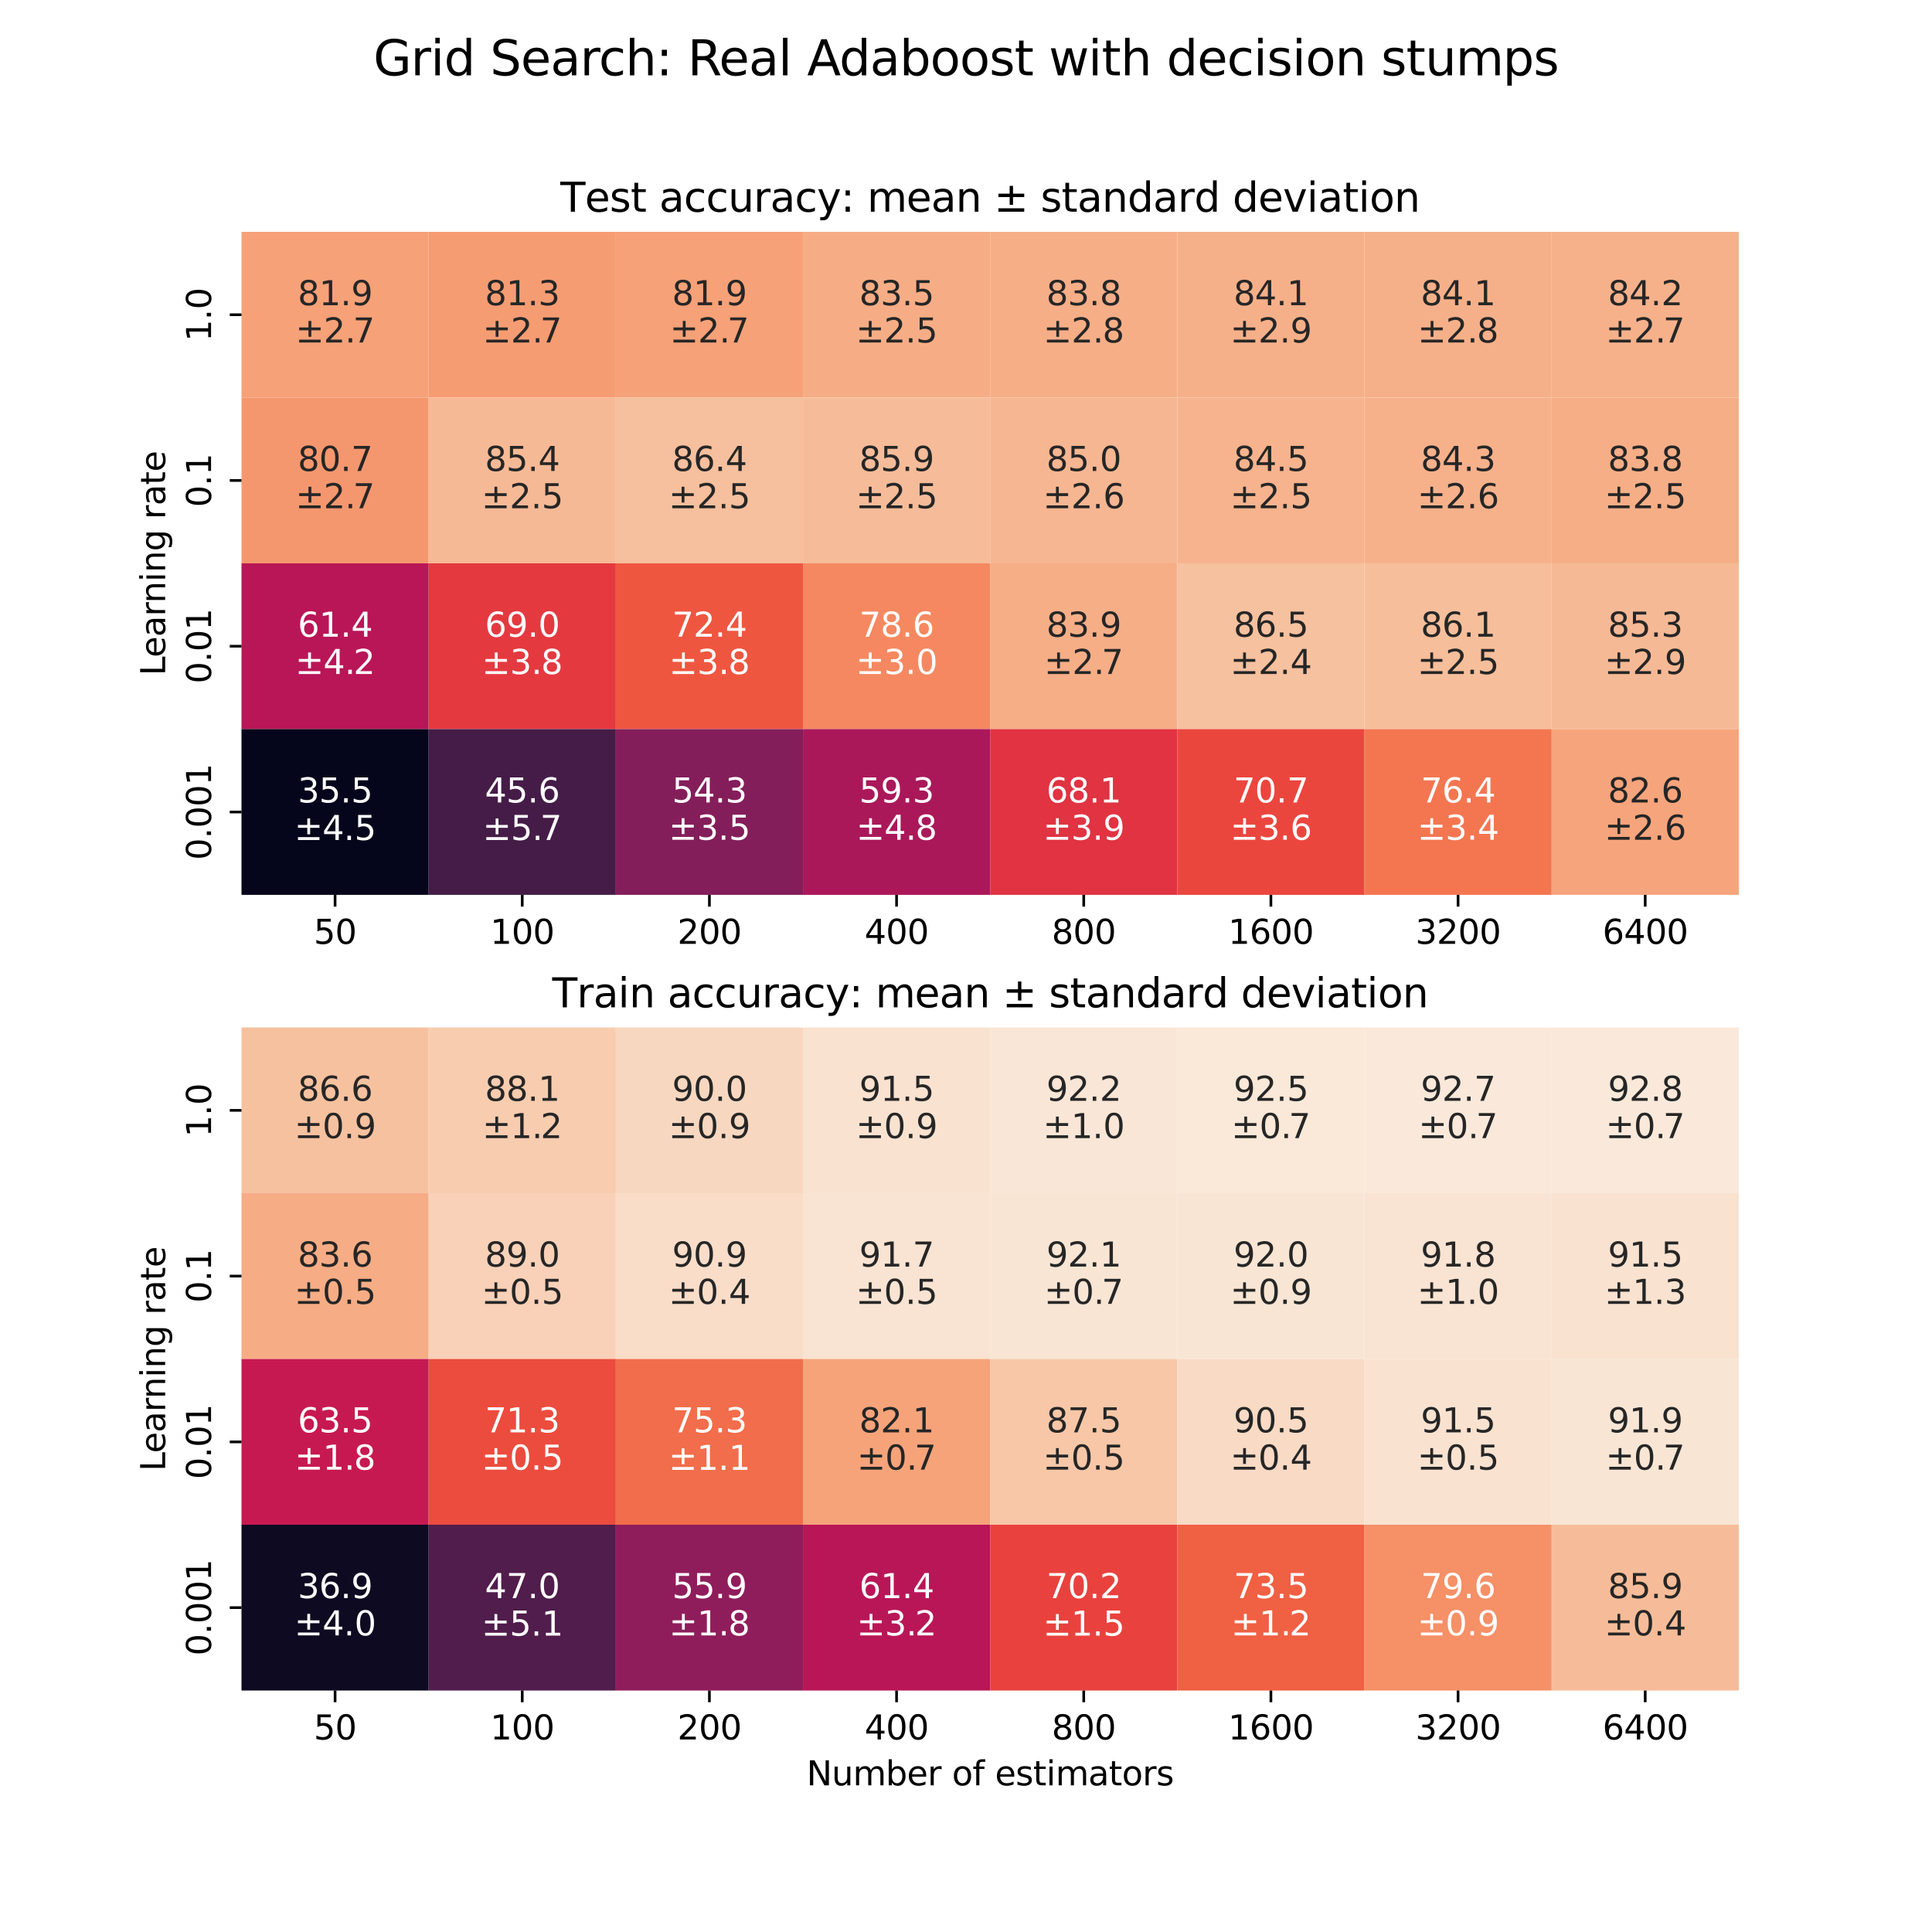 <?xml version="1.0" encoding="utf-8" standalone="no"?>
<!DOCTYPE svg PUBLIC "-//W3C//DTD SVG 1.1//EN"
  "http://www.w3.org/Graphics/SVG/1.1/DTD/svg11.dtd">
<svg xmlns:xlink="http://www.w3.org/1999/xlink" width="576pt" height="576pt" viewBox="0 0 576 576" xmlns="http://www.w3.org/2000/svg" version="1.1">
 <defs>
  <style type="text/css">*{stroke-linejoin: round; stroke-linecap: butt}</style>
 </defs>
 <g id="figure_1">
  <g id="patch_1">
   <path d="M 0 576 
L 576 576 
L 576 0 
L 0 0 
z
" style="fill: #ffffff"/>
  </g>
  <g id="axes_1">
   <g id="patch_2">
    <path d="M 72 266.793 
L 518.4 266.793 
L 518.4 69.12 
L 72 69.12 
z
" style="fill: #ffffff"/>
   </g>
   <g id="QuadMesh_1">
    <path d="M 72 69.12 
L 127.8 69.12 
L 127.8 118.538 
L 72 118.538 
L 72 69.12 
" clip-path="url(#pfe3a2fb57e)" style="fill: #f6a178"/>
    <path d="M 127.8 69.12 
L 183.6 69.12 
L 183.6 118.538 
L 127.8 118.538 
L 127.8 69.12 
" clip-path="url(#pfe3a2fb57e)" style="fill: #f69c73"/>
    <path d="M 183.6 69.12 
L 239.4 69.12 
L 239.4 118.538 
L 183.6 118.538 
L 183.6 69.12 
" clip-path="url(#pfe3a2fb57e)" style="fill: #f6a178"/>
    <path d="M 239.4 69.12 
L 295.2 69.12 
L 295.2 118.538 
L 239.4 118.538 
L 239.4 69.12 
" clip-path="url(#pfe3a2fb57e)" style="fill: #f6ad85"/>
    <path d="M 295.2 69.12 
L 351 69.12 
L 351 118.538 
L 295.2 118.538 
L 295.2 69.12 
" clip-path="url(#pfe3a2fb57e)" style="fill: #f6ae87"/>
    <path d="M 351 69.12 
L 406.8 69.12 
L 406.8 118.538 
L 351 118.538 
L 351 69.12 
" clip-path="url(#pfe3a2fb57e)" style="fill: #f6b089"/>
    <path d="M 406.8 69.12 
L 462.6 69.12 
L 462.6 118.538 
L 406.8 118.538 
L 406.8 69.12 
" clip-path="url(#pfe3a2fb57e)" style="fill: #f6b089"/>
    <path d="M 462.6 69.12 
L 518.4 69.12 
L 518.4 118.538 
L 462.6 118.538 
L 462.6 69.12 
" clip-path="url(#pfe3a2fb57e)" style="fill: #f6b18b"/>
    <path d="M 72 118.538 
L 127.8 118.538 
L 127.8 167.956 
L 72 167.956 
L 72 118.538 
" clip-path="url(#pfe3a2fb57e)" style="fill: #f5976e"/>
    <path d="M 127.8 118.538 
L 183.6 118.538 
L 183.6 167.956 
L 127.8 167.956 
L 127.8 118.538 
" clip-path="url(#pfe3a2fb57e)" style="fill: #f6b995"/>
    <path d="M 183.6 118.538 
L 239.4 118.538 
L 239.4 167.956 
L 183.6 167.956 
L 183.6 118.538 
" clip-path="url(#pfe3a2fb57e)" style="fill: #f6bf9d"/>
    <path d="M 239.4 118.538 
L 295.2 118.538 
L 295.2 167.956 
L 239.4 167.956 
L 239.4 118.538 
" clip-path="url(#pfe3a2fb57e)" style="fill: #f6bc99"/>
    <path d="M 295.2 118.538 
L 351 118.538 
L 351 167.956 
L 295.2 167.956 
L 295.2 118.538 
" clip-path="url(#pfe3a2fb57e)" style="fill: #f6b691"/>
    <path d="M 351 118.538 
L 406.8 118.538 
L 406.8 167.956 
L 351 167.956 
L 351 118.538 
" clip-path="url(#pfe3a2fb57e)" style="fill: #f6b38d"/>
    <path d="M 406.8 118.538 
L 462.6 118.538 
L 462.6 167.956 
L 406.8 167.956 
L 406.8 118.538 
" clip-path="url(#pfe3a2fb57e)" style="fill: #f6b18b"/>
    <path d="M 462.6 118.538 
L 518.4 118.538 
L 518.4 167.956 
L 462.6 167.956 
L 462.6 118.538 
" clip-path="url(#pfe3a2fb57e)" style="fill: #f6ae87"/>
    <path d="M 72 167.956 
L 127.8 167.956 
L 127.8 217.375 
L 72 217.375 
L 72 167.956 
" clip-path="url(#pfe3a2fb57e)" style="fill: #b91657"/>
    <path d="M 127.8 167.956 
L 183.6 167.956 
L 183.6 217.375 
L 127.8 217.375 
L 127.8 167.956 
" clip-path="url(#pfe3a2fb57e)" style="fill: #e53940"/>
    <path d="M 183.6 167.956 
L 239.4 167.956 
L 239.4 217.375 
L 183.6 217.375 
L 183.6 167.956 
" clip-path="url(#pfe3a2fb57e)" style="fill: #ef5640"/>
    <path d="M 239.4 167.956 
L 295.2 167.956 
L 295.2 217.375 
L 239.4 217.375 
L 239.4 167.956 
" clip-path="url(#pfe3a2fb57e)" style="fill: #f58860"/>
    <path d="M 295.2 167.956 
L 351 167.956 
L 351 217.375 
L 295.2 217.375 
L 295.2 167.956 
" clip-path="url(#pfe3a2fb57e)" style="fill: #f6ae87"/>
    <path d="M 351 167.956 
L 406.8 167.956 
L 406.8 217.375 
L 351 217.375 
L 351 167.956 
" clip-path="url(#pfe3a2fb57e)" style="fill: #f6c19f"/>
    <path d="M 406.8 167.956 
L 462.6 167.956 
L 462.6 217.375 
L 406.8 217.375 
L 406.8 167.956 
" clip-path="url(#pfe3a2fb57e)" style="fill: #f6be9b"/>
    <path d="M 462.6 167.956 
L 518.4 167.956 
L 518.4 217.375 
L 462.6 217.375 
L 462.6 167.956 
" clip-path="url(#pfe3a2fb57e)" style="fill: #f6b995"/>
    <path d="M 72 217.375 
L 127.8 217.375 
L 127.8 266.793 
L 72 266.793 
L 72 217.375 
" clip-path="url(#pfe3a2fb57e)" style="fill: #05061b"/>
    <path d="M 127.8 217.375 
L 183.6 217.375 
L 183.6 266.793 
L 127.8 266.793 
L 127.8 217.375 
" clip-path="url(#pfe3a2fb57e)" style="fill: #451c47"/>
    <path d="M 183.6 217.375 
L 239.4 217.375 
L 239.4 266.793 
L 183.6 266.793 
L 183.6 217.375 
" clip-path="url(#pfe3a2fb57e)" style="fill: #841e5a"/>
    <path d="M 239.4 217.375 
L 295.2 217.375 
L 295.2 266.793 
L 239.4 266.793 
L 239.4 217.375 
" clip-path="url(#pfe3a2fb57e)" style="fill: #aa185a"/>
    <path d="M 295.2 217.375 
L 351 217.375 
L 351 266.793 
L 295.2 266.793 
L 295.2 217.375 
" clip-path="url(#pfe3a2fb57e)" style="fill: #e13342"/>
    <path d="M 351 217.375 
L 406.8 217.375 
L 406.8 266.793 
L 351 266.793 
L 351 217.375 
" clip-path="url(#pfe3a2fb57e)" style="fill: #eb463e"/>
    <path d="M 406.8 217.375 
L 462.6 217.375 
L 462.6 266.793 
L 406.8 266.793 
L 406.8 217.375 
" clip-path="url(#pfe3a2fb57e)" style="fill: #f37651"/>
    <path d="M 462.6 217.375 
L 518.4 217.375 
L 518.4 266.793 
L 462.6 266.793 
L 462.6 217.375 
" clip-path="url(#pfe3a2fb57e)" style="fill: #f6a47c"/>
   </g>
   <g id="matplotlib.axis_1">
    <g id="xtick_1">
     <g id="line2d_1">
      <defs>
       <path id="m08dec6d480" d="M 0 0 
L 0 3.5 
" style="stroke: #000000; stroke-width: 0.8"/>
      </defs>
      <g>
       <use xlink:href="#m08dec6d480" x="99.9" y="266.793" style="stroke: #000000; stroke-width: 0.8"/>
      </g>
     </g>
     <g id="text_1">
      <!-- 50 -->
      <g transform="translate(93.537 281.391)scale(0.1 -0.1)">
       <defs>
        <path id="DejaVuSans-35" d="M 691 4666 
L 3169 4666 
L 3169 4134 
L 1269 4134 
L 1269 2991 
Q 1406 3038 1543 3061 
Q 1681 3084 1819 3084 
Q 2600 3084 3056 2656 
Q 3513 2228 3513 1497 
Q 3513 744 3044 326 
Q 2575 -91 1722 -91 
Q 1428 -91 1123 -41 
Q 819 9 494 109 
L 494 744 
Q 775 591 1075 516 
Q 1375 441 1709 441 
Q 2250 441 2565 725 
Q 2881 1009 2881 1497 
Q 2881 1984 2565 2268 
Q 2250 2553 1709 2553 
Q 1456 2553 1204 2497 
Q 953 2441 691 2322 
L 691 4666 
z
" transform="scale(0.016)"/>
        <path id="DejaVuSans-30" d="M 2034 4250 
Q 1547 4250 1301 3770 
Q 1056 3291 1056 2328 
Q 1056 1369 1301 889 
Q 1547 409 2034 409 
Q 2525 409 2770 889 
Q 3016 1369 3016 2328 
Q 3016 3291 2770 3770 
Q 2525 4250 2034 4250 
z
M 2034 4750 
Q 2819 4750 3233 4129 
Q 3647 3509 3647 2328 
Q 3647 1150 3233 529 
Q 2819 -91 2034 -91 
Q 1250 -91 836 529 
Q 422 1150 422 2328 
Q 422 3509 836 4129 
Q 1250 4750 2034 4750 
z
" transform="scale(0.016)"/>
       </defs>
       <use xlink:href="#DejaVuSans-35"/>
       <use xlink:href="#DejaVuSans-30" x="63.623"/>
      </g>
     </g>
    </g>
    <g id="xtick_2">
     <g id="line2d_2">
      <g>
       <use xlink:href="#m08dec6d480" x="155.7" y="266.793" style="stroke: #000000; stroke-width: 0.8"/>
      </g>
     </g>
     <g id="text_2">
      <!-- 100 -->
      <g transform="translate(146.156 281.391)scale(0.1 -0.1)">
       <defs>
        <path id="DejaVuSans-31" d="M 794 531 
L 1825 531 
L 1825 4091 
L 703 3866 
L 703 4441 
L 1819 4666 
L 2450 4666 
L 2450 531 
L 3481 531 
L 3481 0 
L 794 0 
L 794 531 
z
" transform="scale(0.016)"/>
       </defs>
       <use xlink:href="#DejaVuSans-31"/>
       <use xlink:href="#DejaVuSans-30" x="63.623"/>
       <use xlink:href="#DejaVuSans-30" x="127.246"/>
      </g>
     </g>
    </g>
    <g id="xtick_3">
     <g id="line2d_3">
      <g>
       <use xlink:href="#m08dec6d480" x="211.5" y="266.793" style="stroke: #000000; stroke-width: 0.8"/>
      </g>
     </g>
     <g id="text_3">
      <!-- 200 -->
      <g transform="translate(201.956 281.391)scale(0.1 -0.1)">
       <defs>
        <path id="DejaVuSans-32" d="M 1228 531 
L 3431 531 
L 3431 0 
L 469 0 
L 469 531 
Q 828 903 1448 1529 
Q 2069 2156 2228 2338 
Q 2531 2678 2651 2914 
Q 2772 3150 2772 3378 
Q 2772 3750 2511 3984 
Q 2250 4219 1831 4219 
Q 1534 4219 1204 4116 
Q 875 4013 500 3803 
L 500 4441 
Q 881 4594 1212 4672 
Q 1544 4750 1819 4750 
Q 2544 4750 2975 4387 
Q 3406 4025 3406 3419 
Q 3406 3131 3298 2873 
Q 3191 2616 2906 2266 
Q 2828 2175 2409 1742 
Q 1991 1309 1228 531 
z
" transform="scale(0.016)"/>
       </defs>
       <use xlink:href="#DejaVuSans-32"/>
       <use xlink:href="#DejaVuSans-30" x="63.623"/>
       <use xlink:href="#DejaVuSans-30" x="127.246"/>
      </g>
     </g>
    </g>
    <g id="xtick_4">
     <g id="line2d_4">
      <g>
       <use xlink:href="#m08dec6d480" x="267.3" y="266.793" style="stroke: #000000; stroke-width: 0.8"/>
      </g>
     </g>
     <g id="text_4">
      <!-- 400 -->
      <g transform="translate(257.756 281.391)scale(0.1 -0.1)">
       <defs>
        <path id="DejaVuSans-34" d="M 2419 4116 
L 825 1625 
L 2419 1625 
L 2419 4116 
z
M 2253 4666 
L 3047 4666 
L 3047 1625 
L 3713 1625 
L 3713 1100 
L 3047 1100 
L 3047 0 
L 2419 0 
L 2419 1100 
L 313 1100 
L 313 1709 
L 2253 4666 
z
" transform="scale(0.016)"/>
       </defs>
       <use xlink:href="#DejaVuSans-34"/>
       <use xlink:href="#DejaVuSans-30" x="63.623"/>
       <use xlink:href="#DejaVuSans-30" x="127.246"/>
      </g>
     </g>
    </g>
    <g id="xtick_5">
     <g id="line2d_5">
      <g>
       <use xlink:href="#m08dec6d480" x="323.1" y="266.793" style="stroke: #000000; stroke-width: 0.8"/>
      </g>
     </g>
     <g id="text_5">
      <!-- 800 -->
      <g transform="translate(313.556 281.391)scale(0.1 -0.1)">
       <defs>
        <path id="DejaVuSans-38" d="M 2034 2216 
Q 1584 2216 1326 1975 
Q 1069 1734 1069 1313 
Q 1069 891 1326 650 
Q 1584 409 2034 409 
Q 2484 409 2743 651 
Q 3003 894 3003 1313 
Q 3003 1734 2745 1975 
Q 2488 2216 2034 2216 
z
M 1403 2484 
Q 997 2584 770 2862 
Q 544 3141 544 3541 
Q 544 4100 942 4425 
Q 1341 4750 2034 4750 
Q 2731 4750 3128 4425 
Q 3525 4100 3525 3541 
Q 3525 3141 3298 2862 
Q 3072 2584 2669 2484 
Q 3125 2378 3379 2068 
Q 3634 1759 3634 1313 
Q 3634 634 3220 271 
Q 2806 -91 2034 -91 
Q 1263 -91 848 271 
Q 434 634 434 1313 
Q 434 1759 690 2068 
Q 947 2378 1403 2484 
z
M 1172 3481 
Q 1172 3119 1398 2916 
Q 1625 2713 2034 2713 
Q 2441 2713 2670 2916 
Q 2900 3119 2900 3481 
Q 2900 3844 2670 4047 
Q 2441 4250 2034 4250 
Q 1625 4250 1398 4047 
Q 1172 3844 1172 3481 
z
" transform="scale(0.016)"/>
       </defs>
       <use xlink:href="#DejaVuSans-38"/>
       <use xlink:href="#DejaVuSans-30" x="63.623"/>
       <use xlink:href="#DejaVuSans-30" x="127.246"/>
      </g>
     </g>
    </g>
    <g id="xtick_6">
     <g id="line2d_6">
      <g>
       <use xlink:href="#m08dec6d480" x="378.9" y="266.793" style="stroke: #000000; stroke-width: 0.8"/>
      </g>
     </g>
     <g id="text_6">
      <!-- 1600 -->
      <g transform="translate(366.175 281.391)scale(0.1 -0.1)">
       <defs>
        <path id="DejaVuSans-36" d="M 2113 2584 
Q 1688 2584 1439 2293 
Q 1191 2003 1191 1497 
Q 1191 994 1439 701 
Q 1688 409 2113 409 
Q 2538 409 2786 701 
Q 3034 994 3034 1497 
Q 3034 2003 2786 2293 
Q 2538 2584 2113 2584 
z
M 3366 4563 
L 3366 3988 
Q 3128 4100 2886 4159 
Q 2644 4219 2406 4219 
Q 1781 4219 1451 3797 
Q 1122 3375 1075 2522 
Q 1259 2794 1537 2939 
Q 1816 3084 2150 3084 
Q 2853 3084 3261 2657 
Q 3669 2231 3669 1497 
Q 3669 778 3244 343 
Q 2819 -91 2113 -91 
Q 1303 -91 875 529 
Q 447 1150 447 2328 
Q 447 3434 972 4092 
Q 1497 4750 2381 4750 
Q 2619 4750 2861 4703 
Q 3103 4656 3366 4563 
z
" transform="scale(0.016)"/>
       </defs>
       <use xlink:href="#DejaVuSans-31"/>
       <use xlink:href="#DejaVuSans-36" x="63.623"/>
       <use xlink:href="#DejaVuSans-30" x="127.246"/>
       <use xlink:href="#DejaVuSans-30" x="190.869"/>
      </g>
     </g>
    </g>
    <g id="xtick_7">
     <g id="line2d_7">
      <g>
       <use xlink:href="#m08dec6d480" x="434.7" y="266.793" style="stroke: #000000; stroke-width: 0.8"/>
      </g>
     </g>
     <g id="text_7">
      <!-- 3200 -->
      <g transform="translate(421.975 281.391)scale(0.1 -0.1)">
       <defs>
        <path id="DejaVuSans-33" d="M 2597 2516 
Q 3050 2419 3304 2112 
Q 3559 1806 3559 1356 
Q 3559 666 3084 287 
Q 2609 -91 1734 -91 
Q 1441 -91 1130 -33 
Q 819 25 488 141 
L 488 750 
Q 750 597 1062 519 
Q 1375 441 1716 441 
Q 2309 441 2620 675 
Q 2931 909 2931 1356 
Q 2931 1769 2642 2001 
Q 2353 2234 1838 2234 
L 1294 2234 
L 1294 2753 
L 1863 2753 
Q 2328 2753 2575 2939 
Q 2822 3125 2822 3475 
Q 2822 3834 2567 4026 
Q 2313 4219 1838 4219 
Q 1578 4219 1281 4162 
Q 984 4106 628 3988 
L 628 4550 
Q 988 4650 1302 4700 
Q 1616 4750 1894 4750 
Q 2613 4750 3031 4423 
Q 3450 4097 3450 3541 
Q 3450 3153 3228 2886 
Q 3006 2619 2597 2516 
z
" transform="scale(0.016)"/>
       </defs>
       <use xlink:href="#DejaVuSans-33"/>
       <use xlink:href="#DejaVuSans-32" x="63.623"/>
       <use xlink:href="#DejaVuSans-30" x="127.246"/>
       <use xlink:href="#DejaVuSans-30" x="190.869"/>
      </g>
     </g>
    </g>
    <g id="xtick_8">
     <g id="line2d_8">
      <g>
       <use xlink:href="#m08dec6d480" x="490.5" y="266.793" style="stroke: #000000; stroke-width: 0.8"/>
      </g>
     </g>
     <g id="text_8">
      <!-- 6400 -->
      <g transform="translate(477.775 281.391)scale(0.1 -0.1)">
       <use xlink:href="#DejaVuSans-36"/>
       <use xlink:href="#DejaVuSans-34" x="63.623"/>
       <use xlink:href="#DejaVuSans-30" x="127.246"/>
       <use xlink:href="#DejaVuSans-30" x="190.869"/>
      </g>
     </g>
    </g>
   </g>
   <g id="matplotlib.axis_2">
    <g id="ytick_1">
     <g id="line2d_9">
      <defs>
       <path id="m2f6917ede9" d="M 0 0 
L -3.5 0 
" style="stroke: #000000; stroke-width: 0.8"/>
      </defs>
      <g>
       <use xlink:href="#m2f6917ede9" x="72" y="93.829" style="stroke: #000000; stroke-width: 0.8"/>
      </g>
     </g>
     <g id="text_9">
      <!-- 1.0 -->
      <g transform="translate(62.92 101.781)rotate(-90)scale(0.1 -0.1)">
       <defs>
        <path id="DejaVuSans-2e" d="M 684 794 
L 1344 794 
L 1344 0 
L 684 0 
L 684 794 
z
" transform="scale(0.016)"/>
       </defs>
       <use xlink:href="#DejaVuSans-31"/>
       <use xlink:href="#DejaVuSans-2e" x="63.623"/>
       <use xlink:href="#DejaVuSans-30" x="95.41"/>
      </g>
     </g>
    </g>
    <g id="ytick_2">
     <g id="line2d_10">
      <g>
       <use xlink:href="#m2f6917ede9" x="72" y="143.247" style="stroke: #000000; stroke-width: 0.8"/>
      </g>
     </g>
     <g id="text_10">
      <!-- 0.1 -->
      <g transform="translate(62.92 151.199)rotate(-90)scale(0.1 -0.1)">
       <use xlink:href="#DejaVuSans-30"/>
       <use xlink:href="#DejaVuSans-2e" x="63.623"/>
       <use xlink:href="#DejaVuSans-31" x="95.41"/>
      </g>
     </g>
    </g>
    <g id="ytick_3">
     <g id="line2d_11">
      <g>
       <use xlink:href="#m2f6917ede9" x="72" y="192.665" style="stroke: #000000; stroke-width: 0.8"/>
      </g>
     </g>
     <g id="text_11">
      <!-- 0.01 -->
      <g transform="translate(62.92 203.798)rotate(-90)scale(0.1 -0.1)">
       <use xlink:href="#DejaVuSans-30"/>
       <use xlink:href="#DejaVuSans-2e" x="63.623"/>
       <use xlink:href="#DejaVuSans-30" x="95.41"/>
       <use xlink:href="#DejaVuSans-31" x="159.033"/>
      </g>
     </g>
    </g>
    <g id="ytick_4">
     <g id="line2d_12">
      <g>
       <use xlink:href="#m2f6917ede9" x="72" y="242.084" style="stroke: #000000; stroke-width: 0.8"/>
      </g>
     </g>
     <g id="text_12">
      <!-- 0.001 -->
      <g transform="translate(62.92 256.398)rotate(-90)scale(0.1 -0.1)">
       <use xlink:href="#DejaVuSans-30"/>
       <use xlink:href="#DejaVuSans-2e" x="63.623"/>
       <use xlink:href="#DejaVuSans-30" x="95.41"/>
       <use xlink:href="#DejaVuSans-30" x="159.033"/>
       <use xlink:href="#DejaVuSans-31" x="222.656"/>
      </g>
     </g>
    </g>
    <g id="text_13">
     <!-- Learning rate -->
     <g transform="translate(49.242 201.409)rotate(-90)scale(0.1 -0.1)">
      <defs>
       <path id="DejaVuSans-4c" d="M 628 4666 
L 1259 4666 
L 1259 531 
L 3531 531 
L 3531 0 
L 628 0 
L 628 4666 
z
" transform="scale(0.016)"/>
       <path id="DejaVuSans-65" d="M 3597 1894 
L 3597 1613 
L 953 1613 
Q 991 1019 1311 708 
Q 1631 397 2203 397 
Q 2534 397 2845 478 
Q 3156 559 3463 722 
L 3463 178 
Q 3153 47 2828 -22 
Q 2503 -91 2169 -91 
Q 1331 -91 842 396 
Q 353 884 353 1716 
Q 353 2575 817 3079 
Q 1281 3584 2069 3584 
Q 2775 3584 3186 3129 
Q 3597 2675 3597 1894 
z
M 3022 2063 
Q 3016 2534 2758 2815 
Q 2500 3097 2075 3097 
Q 1594 3097 1305 2825 
Q 1016 2553 972 2059 
L 3022 2063 
z
" transform="scale(0.016)"/>
       <path id="DejaVuSans-61" d="M 2194 1759 
Q 1497 1759 1228 1600 
Q 959 1441 959 1056 
Q 959 750 1161 570 
Q 1363 391 1709 391 
Q 2188 391 2477 730 
Q 2766 1069 2766 1631 
L 2766 1759 
L 2194 1759 
z
M 3341 1997 
L 3341 0 
L 2766 0 
L 2766 531 
Q 2569 213 2275 61 
Q 1981 -91 1556 -91 
Q 1019 -91 701 211 
Q 384 513 384 1019 
Q 384 1609 779 1909 
Q 1175 2209 1959 2209 
L 2766 2209 
L 2766 2266 
Q 2766 2663 2505 2880 
Q 2244 3097 1772 3097 
Q 1472 3097 1187 3025 
Q 903 2953 641 2809 
L 641 3341 
Q 956 3463 1253 3523 
Q 1550 3584 1831 3584 
Q 2591 3584 2966 3190 
Q 3341 2797 3341 1997 
z
" transform="scale(0.016)"/>
       <path id="DejaVuSans-72" d="M 2631 2963 
Q 2534 3019 2420 3045 
Q 2306 3072 2169 3072 
Q 1681 3072 1420 2755 
Q 1159 2438 1159 1844 
L 1159 0 
L 581 0 
L 581 3500 
L 1159 3500 
L 1159 2956 
Q 1341 3275 1631 3429 
Q 1922 3584 2338 3584 
Q 2397 3584 2469 3576 
Q 2541 3569 2628 3553 
L 2631 2963 
z
" transform="scale(0.016)"/>
       <path id="DejaVuSans-6e" d="M 3513 2113 
L 3513 0 
L 2938 0 
L 2938 2094 
Q 2938 2591 2744 2837 
Q 2550 3084 2163 3084 
Q 1697 3084 1428 2787 
Q 1159 2491 1159 1978 
L 1159 0 
L 581 0 
L 581 3500 
L 1159 3500 
L 1159 2956 
Q 1366 3272 1645 3428 
Q 1925 3584 2291 3584 
Q 2894 3584 3203 3211 
Q 3513 2838 3513 2113 
z
" transform="scale(0.016)"/>
       <path id="DejaVuSans-69" d="M 603 3500 
L 1178 3500 
L 1178 0 
L 603 0 
L 603 3500 
z
M 603 4863 
L 1178 4863 
L 1178 4134 
L 603 4134 
L 603 4863 
z
" transform="scale(0.016)"/>
       <path id="DejaVuSans-67" d="M 2906 1791 
Q 2906 2416 2648 2759 
Q 2391 3103 1925 3103 
Q 1463 3103 1205 2759 
Q 947 2416 947 1791 
Q 947 1169 1205 825 
Q 1463 481 1925 481 
Q 2391 481 2648 825 
Q 2906 1169 2906 1791 
z
M 3481 434 
Q 3481 -459 3084 -895 
Q 2688 -1331 1869 -1331 
Q 1566 -1331 1297 -1286 
Q 1028 -1241 775 -1147 
L 775 -588 
Q 1028 -725 1275 -790 
Q 1522 -856 1778 -856 
Q 2344 -856 2625 -561 
Q 2906 -266 2906 331 
L 2906 616 
Q 2728 306 2450 153 
Q 2172 0 1784 0 
Q 1141 0 747 490 
Q 353 981 353 1791 
Q 353 2603 747 3093 
Q 1141 3584 1784 3584 
Q 2172 3584 2450 3431 
Q 2728 3278 2906 2969 
L 2906 3500 
L 3481 3500 
L 3481 434 
z
" transform="scale(0.016)"/>
       <path id="DejaVuSans-20" transform="scale(0.016)"/>
       <path id="DejaVuSans-74" d="M 1172 4494 
L 1172 3500 
L 2356 3500 
L 2356 3053 
L 1172 3053 
L 1172 1153 
Q 1172 725 1289 603 
Q 1406 481 1766 481 
L 2356 481 
L 2356 0 
L 1766 0 
Q 1100 0 847 248 
Q 594 497 594 1153 
L 594 3053 
L 172 3053 
L 172 3500 
L 594 3500 
L 594 4494 
L 1172 4494 
z
" transform="scale(0.016)"/>
      </defs>
      <use xlink:href="#DejaVuSans-4c"/>
      <use xlink:href="#DejaVuSans-65" x="53.963"/>
      <use xlink:href="#DejaVuSans-61" x="115.486"/>
      <use xlink:href="#DejaVuSans-72" x="176.766"/>
      <use xlink:href="#DejaVuSans-6e" x="216.129"/>
      <use xlink:href="#DejaVuSans-69" x="279.508"/>
      <use xlink:href="#DejaVuSans-6e" x="307.291"/>
      <use xlink:href="#DejaVuSans-67" x="370.67"/>
      <use xlink:href="#DejaVuSans-20" x="434.146"/>
      <use xlink:href="#DejaVuSans-72" x="465.934"/>
      <use xlink:href="#DejaVuSans-61" x="507.047"/>
      <use xlink:href="#DejaVuSans-74" x="568.326"/>
      <use xlink:href="#DejaVuSans-65" x="607.535"/>
     </g>
    </g>
   </g>
   <g id="text_14">
    <!-- 81.9 -->
    <g style="fill: #262626" transform="translate(88.767 90.99)scale(0.1 -0.1)">
     <defs>
      <path id="DejaVuSans-39" d="M 703 97 
L 703 672 
Q 941 559 1184 500 
Q 1428 441 1663 441 
Q 2288 441 2617 861 
Q 2947 1281 2994 2138 
Q 2813 1869 2534 1725 
Q 2256 1581 1919 1581 
Q 1219 1581 811 2004 
Q 403 2428 403 3163 
Q 403 3881 828 4315 
Q 1253 4750 1959 4750 
Q 2769 4750 3195 4129 
Q 3622 3509 3622 2328 
Q 3622 1225 3098 567 
Q 2575 -91 1691 -91 
Q 1453 -91 1209 -44 
Q 966 3 703 97 
z
M 1959 2075 
Q 2384 2075 2632 2365 
Q 2881 2656 2881 3163 
Q 2881 3666 2632 3958 
Q 2384 4250 1959 4250 
Q 1534 4250 1286 3958 
Q 1038 3666 1038 3163 
Q 1038 2656 1286 2365 
Q 1534 2075 1959 2075 
z
" transform="scale(0.016)"/>
     </defs>
     <use xlink:href="#DejaVuSans-38"/>
     <use xlink:href="#DejaVuSans-31" x="63.623"/>
     <use xlink:href="#DejaVuSans-2e" x="127.246"/>
     <use xlink:href="#DejaVuSans-39" x="159.033"/>
    </g>
    <!-- $\pm$2.7 -->
    <g style="fill: #262626" transform="translate(88.1 102.187)scale(0.1 -0.1)">
     <defs>
      <path id="DejaVuSans-b1" d="M 2944 4013 
L 2944 2803 
L 4684 2803 
L 4684 2272 
L 2944 2272 
L 2944 1063 
L 2419 1063 
L 2419 2272 
L 678 2272 
L 678 2803 
L 2419 2803 
L 2419 4013 
L 2944 4013 
z
M 678 531 
L 4684 531 
L 4684 0 
L 678 0 
L 678 531 
z
" transform="scale(0.016)"/>
      <path id="DejaVuSans-37" d="M 525 4666 
L 3525 4666 
L 3525 4397 
L 1831 0 
L 1172 0 
L 2766 4134 
L 525 4134 
L 525 4666 
z
" transform="scale(0.016)"/>
     </defs>
     <use xlink:href="#DejaVuSans-b1" transform="translate(0 0.781)"/>
     <use xlink:href="#DejaVuSans-32" transform="translate(83.789 0.781)"/>
     <use xlink:href="#DejaVuSans-2e" transform="translate(147.412 0.781)"/>
     <use xlink:href="#DejaVuSans-37" transform="translate(171.449 0.781)"/>
    </g>
   </g>
   <g id="text_15">
    <!-- 81.3 -->
    <g style="fill: #262626" transform="translate(144.567 90.99)scale(0.1 -0.1)">
     <use xlink:href="#DejaVuSans-38"/>
     <use xlink:href="#DejaVuSans-31" x="63.623"/>
     <use xlink:href="#DejaVuSans-2e" x="127.246"/>
     <use xlink:href="#DejaVuSans-33" x="159.033"/>
    </g>
    <!-- $\pm$2.7 -->
    <g style="fill: #262626" transform="translate(143.9 102.187)scale(0.1 -0.1)">
     <use xlink:href="#DejaVuSans-b1" transform="translate(0 0.781)"/>
     <use xlink:href="#DejaVuSans-32" transform="translate(83.789 0.781)"/>
     <use xlink:href="#DejaVuSans-2e" transform="translate(147.412 0.781)"/>
     <use xlink:href="#DejaVuSans-37" transform="translate(171.449 0.781)"/>
    </g>
   </g>
   <g id="text_16">
    <!-- 81.9 -->
    <g style="fill: #262626" transform="translate(200.367 90.99)scale(0.1 -0.1)">
     <use xlink:href="#DejaVuSans-38"/>
     <use xlink:href="#DejaVuSans-31" x="63.623"/>
     <use xlink:href="#DejaVuSans-2e" x="127.246"/>
     <use xlink:href="#DejaVuSans-39" x="159.033"/>
    </g>
    <!-- $\pm$2.7 -->
    <g style="fill: #262626" transform="translate(199.7 102.187)scale(0.1 -0.1)">
     <use xlink:href="#DejaVuSans-b1" transform="translate(0 0.781)"/>
     <use xlink:href="#DejaVuSans-32" transform="translate(83.789 0.781)"/>
     <use xlink:href="#DejaVuSans-2e" transform="translate(147.412 0.781)"/>
     <use xlink:href="#DejaVuSans-37" transform="translate(171.449 0.781)"/>
    </g>
   </g>
   <g id="text_17">
    <!-- 83.5 -->
    <g style="fill: #262626" transform="translate(256.167 90.99)scale(0.1 -0.1)">
     <use xlink:href="#DejaVuSans-38"/>
     <use xlink:href="#DejaVuSans-33" x="63.623"/>
     <use xlink:href="#DejaVuSans-2e" x="127.246"/>
     <use xlink:href="#DejaVuSans-35" x="159.033"/>
    </g>
    <!-- $\pm$2.5 -->
    <g style="fill: #262626" transform="translate(255.15 102.187)scale(0.1 -0.1)">
     <use xlink:href="#DejaVuSans-b1" transform="translate(0 0.781)"/>
     <use xlink:href="#DejaVuSans-32" transform="translate(83.789 0.781)"/>
     <use xlink:href="#DejaVuSans-2e" transform="translate(147.412 0.781)"/>
     <use xlink:href="#DejaVuSans-35" transform="translate(179.199 0.781)"/>
    </g>
   </g>
   <g id="text_18">
    <!-- 83.8 -->
    <g style="fill: #262626" transform="translate(311.967 90.99)scale(0.1 -0.1)">
     <use xlink:href="#DejaVuSans-38"/>
     <use xlink:href="#DejaVuSans-33" x="63.623"/>
     <use xlink:href="#DejaVuSans-2e" x="127.246"/>
     <use xlink:href="#DejaVuSans-38" x="159.033"/>
    </g>
    <!-- $\pm$2.8 -->
    <g style="fill: #262626" transform="translate(311.05 102.187)scale(0.1 -0.1)">
     <use xlink:href="#DejaVuSans-b1" transform="translate(0 0.781)"/>
     <use xlink:href="#DejaVuSans-32" transform="translate(83.789 0.781)"/>
     <use xlink:href="#DejaVuSans-2e" transform="translate(147.412 0.781)"/>
     <use xlink:href="#DejaVuSans-38" transform="translate(176.574 0.781)"/>
    </g>
   </g>
   <g id="text_19">
    <!-- 84.1 -->
    <g style="fill: #262626" transform="translate(367.767 90.99)scale(0.1 -0.1)">
     <use xlink:href="#DejaVuSans-38"/>
     <use xlink:href="#DejaVuSans-34" x="63.623"/>
     <use xlink:href="#DejaVuSans-2e" x="127.246"/>
     <use xlink:href="#DejaVuSans-31" x="159.033"/>
    </g>
    <!-- $\pm$2.9 -->
    <g style="fill: #262626" transform="translate(366.75 102.187)scale(0.1 -0.1)">
     <use xlink:href="#DejaVuSans-b1" transform="translate(0 0.781)"/>
     <use xlink:href="#DejaVuSans-32" transform="translate(83.789 0.781)"/>
     <use xlink:href="#DejaVuSans-2e" transform="translate(147.412 0.781)"/>
     <use xlink:href="#DejaVuSans-39" transform="translate(179.199 0.781)"/>
    </g>
   </g>
   <g id="text_20">
    <!-- 84.1 -->
    <g style="fill: #262626" transform="translate(423.567 90.99)scale(0.1 -0.1)">
     <use xlink:href="#DejaVuSans-38"/>
     <use xlink:href="#DejaVuSans-34" x="63.623"/>
     <use xlink:href="#DejaVuSans-2e" x="127.246"/>
     <use xlink:href="#DejaVuSans-31" x="159.033"/>
    </g>
    <!-- $\pm$2.8 -->
    <g style="fill: #262626" transform="translate(422.65 102.187)scale(0.1 -0.1)">
     <use xlink:href="#DejaVuSans-b1" transform="translate(0 0.781)"/>
     <use xlink:href="#DejaVuSans-32" transform="translate(83.789 0.781)"/>
     <use xlink:href="#DejaVuSans-2e" transform="translate(147.412 0.781)"/>
     <use xlink:href="#DejaVuSans-38" transform="translate(176.574 0.781)"/>
    </g>
   </g>
   <g id="text_21">
    <!-- 84.2 -->
    <g style="fill: #262626" transform="translate(479.367 90.99)scale(0.1 -0.1)">
     <use xlink:href="#DejaVuSans-38"/>
     <use xlink:href="#DejaVuSans-34" x="63.623"/>
     <use xlink:href="#DejaVuSans-2e" x="127.246"/>
     <use xlink:href="#DejaVuSans-32" x="159.033"/>
    </g>
    <!-- $\pm$2.7 -->
    <g style="fill: #262626" transform="translate(478.7 102.187)scale(0.1 -0.1)">
     <use xlink:href="#DejaVuSans-b1" transform="translate(0 0.781)"/>
     <use xlink:href="#DejaVuSans-32" transform="translate(83.789 0.781)"/>
     <use xlink:href="#DejaVuSans-2e" transform="translate(147.412 0.781)"/>
     <use xlink:href="#DejaVuSans-37" transform="translate(171.449 0.781)"/>
    </g>
   </g>
   <g id="text_22">
    <!-- 80.7 -->
    <g style="fill: #262626" transform="translate(88.767 140.408)scale(0.1 -0.1)">
     <use xlink:href="#DejaVuSans-38"/>
     <use xlink:href="#DejaVuSans-30" x="63.623"/>
     <use xlink:href="#DejaVuSans-2e" x="127.246"/>
     <use xlink:href="#DejaVuSans-37" x="159.033"/>
    </g>
    <!-- $\pm$2.7 -->
    <g style="fill: #262626" transform="translate(88.1 151.606)scale(0.1 -0.1)">
     <use xlink:href="#DejaVuSans-b1" transform="translate(0 0.781)"/>
     <use xlink:href="#DejaVuSans-32" transform="translate(83.789 0.781)"/>
     <use xlink:href="#DejaVuSans-2e" transform="translate(147.412 0.781)"/>
     <use xlink:href="#DejaVuSans-37" transform="translate(171.449 0.781)"/>
    </g>
   </g>
   <g id="text_23">
    <!-- 85.4 -->
    <g style="fill: #262626" transform="translate(144.567 140.408)scale(0.1 -0.1)">
     <use xlink:href="#DejaVuSans-38"/>
     <use xlink:href="#DejaVuSans-35" x="63.623"/>
     <use xlink:href="#DejaVuSans-2e" x="127.246"/>
     <use xlink:href="#DejaVuSans-34" x="159.033"/>
    </g>
    <!-- $\pm$2.5 -->
    <g style="fill: #262626" transform="translate(143.55 151.606)scale(0.1 -0.1)">
     <use xlink:href="#DejaVuSans-b1" transform="translate(0 0.781)"/>
     <use xlink:href="#DejaVuSans-32" transform="translate(83.789 0.781)"/>
     <use xlink:href="#DejaVuSans-2e" transform="translate(147.412 0.781)"/>
     <use xlink:href="#DejaVuSans-35" transform="translate(179.199 0.781)"/>
    </g>
   </g>
   <g id="text_24">
    <!-- 86.4 -->
    <g style="fill: #262626" transform="translate(200.367 140.408)scale(0.1 -0.1)">
     <use xlink:href="#DejaVuSans-38"/>
     <use xlink:href="#DejaVuSans-36" x="63.623"/>
     <use xlink:href="#DejaVuSans-2e" x="127.246"/>
     <use xlink:href="#DejaVuSans-34" x="159.033"/>
    </g>
    <!-- $\pm$2.5 -->
    <g style="fill: #262626" transform="translate(199.35 151.606)scale(0.1 -0.1)">
     <use xlink:href="#DejaVuSans-b1" transform="translate(0 0.781)"/>
     <use xlink:href="#DejaVuSans-32" transform="translate(83.789 0.781)"/>
     <use xlink:href="#DejaVuSans-2e" transform="translate(147.412 0.781)"/>
     <use xlink:href="#DejaVuSans-35" transform="translate(179.199 0.781)"/>
    </g>
   </g>
   <g id="text_25">
    <!-- 85.9 -->
    <g style="fill: #262626" transform="translate(256.167 140.408)scale(0.1 -0.1)">
     <use xlink:href="#DejaVuSans-38"/>
     <use xlink:href="#DejaVuSans-35" x="63.623"/>
     <use xlink:href="#DejaVuSans-2e" x="127.246"/>
     <use xlink:href="#DejaVuSans-39" x="159.033"/>
    </g>
    <!-- $\pm$2.5 -->
    <g style="fill: #262626" transform="translate(255.15 151.606)scale(0.1 -0.1)">
     <use xlink:href="#DejaVuSans-b1" transform="translate(0 0.781)"/>
     <use xlink:href="#DejaVuSans-32" transform="translate(83.789 0.781)"/>
     <use xlink:href="#DejaVuSans-2e" transform="translate(147.412 0.781)"/>
     <use xlink:href="#DejaVuSans-35" transform="translate(179.199 0.781)"/>
    </g>
   </g>
   <g id="text_26">
    <!-- 85.0 -->
    <g style="fill: #262626" transform="translate(311.967 140.408)scale(0.1 -0.1)">
     <use xlink:href="#DejaVuSans-38"/>
     <use xlink:href="#DejaVuSans-35" x="63.623"/>
     <use xlink:href="#DejaVuSans-2e" x="127.246"/>
     <use xlink:href="#DejaVuSans-30" x="159.033"/>
    </g>
    <!-- $\pm$2.6 -->
    <g style="fill: #262626" transform="translate(310.95 151.606)scale(0.1 -0.1)">
     <use xlink:href="#DejaVuSans-b1" transform="translate(0 0.781)"/>
     <use xlink:href="#DejaVuSans-32" transform="translate(83.789 0.781)"/>
     <use xlink:href="#DejaVuSans-2e" transform="translate(147.412 0.781)"/>
     <use xlink:href="#DejaVuSans-36" transform="translate(179.199 0.781)"/>
    </g>
   </g>
   <g id="text_27">
    <!-- 84.5 -->
    <g style="fill: #262626" transform="translate(367.767 140.408)scale(0.1 -0.1)">
     <use xlink:href="#DejaVuSans-38"/>
     <use xlink:href="#DejaVuSans-34" x="63.623"/>
     <use xlink:href="#DejaVuSans-2e" x="127.246"/>
     <use xlink:href="#DejaVuSans-35" x="159.033"/>
    </g>
    <!-- $\pm$2.5 -->
    <g style="fill: #262626" transform="translate(366.75 151.606)scale(0.1 -0.1)">
     <use xlink:href="#DejaVuSans-b1" transform="translate(0 0.781)"/>
     <use xlink:href="#DejaVuSans-32" transform="translate(83.789 0.781)"/>
     <use xlink:href="#DejaVuSans-2e" transform="translate(147.412 0.781)"/>
     <use xlink:href="#DejaVuSans-35" transform="translate(179.199 0.781)"/>
    </g>
   </g>
   <g id="text_28">
    <!-- 84.3 -->
    <g style="fill: #262626" transform="translate(423.567 140.408)scale(0.1 -0.1)">
     <use xlink:href="#DejaVuSans-38"/>
     <use xlink:href="#DejaVuSans-34" x="63.623"/>
     <use xlink:href="#DejaVuSans-2e" x="127.246"/>
     <use xlink:href="#DejaVuSans-33" x="159.033"/>
    </g>
    <!-- $\pm$2.6 -->
    <g style="fill: #262626" transform="translate(422.55 151.606)scale(0.1 -0.1)">
     <use xlink:href="#DejaVuSans-b1" transform="translate(0 0.781)"/>
     <use xlink:href="#DejaVuSans-32" transform="translate(83.789 0.781)"/>
     <use xlink:href="#DejaVuSans-2e" transform="translate(147.412 0.781)"/>
     <use xlink:href="#DejaVuSans-36" transform="translate(179.199 0.781)"/>
    </g>
   </g>
   <g id="text_29">
    <!-- 83.8 -->
    <g style="fill: #262626" transform="translate(479.367 140.408)scale(0.1 -0.1)">
     <use xlink:href="#DejaVuSans-38"/>
     <use xlink:href="#DejaVuSans-33" x="63.623"/>
     <use xlink:href="#DejaVuSans-2e" x="127.246"/>
     <use xlink:href="#DejaVuSans-38" x="159.033"/>
    </g>
    <!-- $\pm$2.5 -->
    <g style="fill: #262626" transform="translate(478.35 151.606)scale(0.1 -0.1)">
     <use xlink:href="#DejaVuSans-b1" transform="translate(0 0.781)"/>
     <use xlink:href="#DejaVuSans-32" transform="translate(83.789 0.781)"/>
     <use xlink:href="#DejaVuSans-2e" transform="translate(147.412 0.781)"/>
     <use xlink:href="#DejaVuSans-35" transform="translate(179.199 0.781)"/>
    </g>
   </g>
   <g id="text_30">
    <!-- 61.4 -->
    <g style="fill: #ffffff" transform="translate(88.767 189.826)scale(0.1 -0.1)">
     <use xlink:href="#DejaVuSans-36"/>
     <use xlink:href="#DejaVuSans-31" x="63.623"/>
     <use xlink:href="#DejaVuSans-2e" x="127.246"/>
     <use xlink:href="#DejaVuSans-34" x="159.033"/>
    </g>
    <!-- $\pm$4.2 -->
    <g style="fill: #ffffff" transform="translate(88 201.024)scale(0.1 -0.1)">
     <use xlink:href="#DejaVuSans-b1" transform="translate(0 0.781)"/>
     <use xlink:href="#DejaVuSans-34" transform="translate(83.789 0.781)"/>
     <use xlink:href="#DejaVuSans-2e" transform="translate(147.412 0.781)"/>
     <use xlink:href="#DejaVuSans-32" transform="translate(173.699 0.781)"/>
    </g>
   </g>
   <g id="text_31">
    <!-- 69.0 -->
    <g style="fill: #ffffff" transform="translate(144.567 189.826)scale(0.1 -0.1)">
     <use xlink:href="#DejaVuSans-36"/>
     <use xlink:href="#DejaVuSans-39" x="63.623"/>
     <use xlink:href="#DejaVuSans-2e" x="127.246"/>
     <use xlink:href="#DejaVuSans-30" x="159.033"/>
    </g>
    <!-- $\pm$3.8 -->
    <g style="fill: #ffffff" transform="translate(143.65 201.024)scale(0.1 -0.1)">
     <use xlink:href="#DejaVuSans-b1" transform="translate(0 0.781)"/>
     <use xlink:href="#DejaVuSans-33" transform="translate(83.789 0.781)"/>
     <use xlink:href="#DejaVuSans-2e" transform="translate(147.412 0.781)"/>
     <use xlink:href="#DejaVuSans-38" transform="translate(176.574 0.781)"/>
    </g>
   </g>
   <g id="text_32">
    <!-- 72.4 -->
    <g style="fill: #ffffff" transform="translate(200.367 189.826)scale(0.1 -0.1)">
     <use xlink:href="#DejaVuSans-37"/>
     <use xlink:href="#DejaVuSans-32" x="63.623"/>
     <use xlink:href="#DejaVuSans-2e" x="127.246"/>
     <use xlink:href="#DejaVuSans-34" x="159.033"/>
    </g>
    <!-- $\pm$3.8 -->
    <g style="fill: #ffffff" transform="translate(199.45 201.024)scale(0.1 -0.1)">
     <use xlink:href="#DejaVuSans-b1" transform="translate(0 0.781)"/>
     <use xlink:href="#DejaVuSans-33" transform="translate(83.789 0.781)"/>
     <use xlink:href="#DejaVuSans-2e" transform="translate(147.412 0.781)"/>
     <use xlink:href="#DejaVuSans-38" transform="translate(176.574 0.781)"/>
    </g>
   </g>
   <g id="text_33">
    <!-- 78.6 -->
    <g style="fill: #ffffff" transform="translate(256.167 189.826)scale(0.1 -0.1)">
     <use xlink:href="#DejaVuSans-37"/>
     <use xlink:href="#DejaVuSans-38" x="63.623"/>
     <use xlink:href="#DejaVuSans-2e" x="127.246"/>
     <use xlink:href="#DejaVuSans-36" x="159.033"/>
    </g>
    <!-- $\pm$3.0 -->
    <g style="fill: #ffffff" transform="translate(255.15 201.024)scale(0.1 -0.1)">
     <use xlink:href="#DejaVuSans-b1" transform="translate(0 0.781)"/>
     <use xlink:href="#DejaVuSans-33" transform="translate(83.789 0.781)"/>
     <use xlink:href="#DejaVuSans-2e" transform="translate(147.412 0.781)"/>
     <use xlink:href="#DejaVuSans-30" transform="translate(179.199 0.781)"/>
    </g>
   </g>
   <g id="text_34">
    <!-- 83.9 -->
    <g style="fill: #262626" transform="translate(311.967 189.826)scale(0.1 -0.1)">
     <use xlink:href="#DejaVuSans-38"/>
     <use xlink:href="#DejaVuSans-33" x="63.623"/>
     <use xlink:href="#DejaVuSans-2e" x="127.246"/>
     <use xlink:href="#DejaVuSans-39" x="159.033"/>
    </g>
    <!-- $\pm$2.7 -->
    <g style="fill: #262626" transform="translate(311.3 201.024)scale(0.1 -0.1)">
     <use xlink:href="#DejaVuSans-b1" transform="translate(0 0.781)"/>
     <use xlink:href="#DejaVuSans-32" transform="translate(83.789 0.781)"/>
     <use xlink:href="#DejaVuSans-2e" transform="translate(147.412 0.781)"/>
     <use xlink:href="#DejaVuSans-37" transform="translate(171.449 0.781)"/>
    </g>
   </g>
   <g id="text_35">
    <!-- 86.5 -->
    <g style="fill: #262626" transform="translate(367.767 189.826)scale(0.1 -0.1)">
     <use xlink:href="#DejaVuSans-38"/>
     <use xlink:href="#DejaVuSans-36" x="63.623"/>
     <use xlink:href="#DejaVuSans-2e" x="127.246"/>
     <use xlink:href="#DejaVuSans-35" x="159.033"/>
    </g>
    <!-- $\pm$2.4 -->
    <g style="fill: #262626" transform="translate(366.75 201.024)scale(0.1 -0.1)">
     <use xlink:href="#DejaVuSans-b1" transform="translate(0 0.781)"/>
     <use xlink:href="#DejaVuSans-32" transform="translate(83.789 0.781)"/>
     <use xlink:href="#DejaVuSans-2e" transform="translate(147.412 0.781)"/>
     <use xlink:href="#DejaVuSans-34" transform="translate(179.199 0.781)"/>
    </g>
   </g>
   <g id="text_36">
    <!-- 86.1 -->
    <g style="fill: #262626" transform="translate(423.567 189.826)scale(0.1 -0.1)">
     <use xlink:href="#DejaVuSans-38"/>
     <use xlink:href="#DejaVuSans-36" x="63.623"/>
     <use xlink:href="#DejaVuSans-2e" x="127.246"/>
     <use xlink:href="#DejaVuSans-31" x="159.033"/>
    </g>
    <!-- $\pm$2.5 -->
    <g style="fill: #262626" transform="translate(422.55 201.024)scale(0.1 -0.1)">
     <use xlink:href="#DejaVuSans-b1" transform="translate(0 0.781)"/>
     <use xlink:href="#DejaVuSans-32" transform="translate(83.789 0.781)"/>
     <use xlink:href="#DejaVuSans-2e" transform="translate(147.412 0.781)"/>
     <use xlink:href="#DejaVuSans-35" transform="translate(179.199 0.781)"/>
    </g>
   </g>
   <g id="text_37">
    <!-- 85.3 -->
    <g style="fill: #262626" transform="translate(479.367 189.826)scale(0.1 -0.1)">
     <use xlink:href="#DejaVuSans-38"/>
     <use xlink:href="#DejaVuSans-35" x="63.623"/>
     <use xlink:href="#DejaVuSans-2e" x="127.246"/>
     <use xlink:href="#DejaVuSans-33" x="159.033"/>
    </g>
    <!-- $\pm$2.9 -->
    <g style="fill: #262626" transform="translate(478.35 201.024)scale(0.1 -0.1)">
     <use xlink:href="#DejaVuSans-b1" transform="translate(0 0.781)"/>
     <use xlink:href="#DejaVuSans-32" transform="translate(83.789 0.781)"/>
     <use xlink:href="#DejaVuSans-2e" transform="translate(147.412 0.781)"/>
     <use xlink:href="#DejaVuSans-39" transform="translate(179.199 0.781)"/>
    </g>
   </g>
   <g id="text_38">
    <!-- 35.5 -->
    <g style="fill: #ffffff" transform="translate(88.767 239.244)scale(0.1 -0.1)">
     <use xlink:href="#DejaVuSans-33"/>
     <use xlink:href="#DejaVuSans-35" x="63.623"/>
     <use xlink:href="#DejaVuSans-2e" x="127.246"/>
     <use xlink:href="#DejaVuSans-35" x="159.033"/>
    </g>
    <!-- $\pm$4.5 -->
    <g style="fill: #ffffff" transform="translate(87.75 250.442)scale(0.1 -0.1)">
     <use xlink:href="#DejaVuSans-b1" transform="translate(0 0.094)"/>
     <use xlink:href="#DejaVuSans-34" transform="translate(83.789 0.094)"/>
     <use xlink:href="#DejaVuSans-2e" transform="translate(147.412 0.094)"/>
     <use xlink:href="#DejaVuSans-35" transform="translate(179.199 0.094)"/>
    </g>
   </g>
   <g id="text_39">
    <!-- 45.6 -->
    <g style="fill: #ffffff" transform="translate(144.567 239.244)scale(0.1 -0.1)">
     <use xlink:href="#DejaVuSans-34"/>
     <use xlink:href="#DejaVuSans-35" x="63.623"/>
     <use xlink:href="#DejaVuSans-2e" x="127.246"/>
     <use xlink:href="#DejaVuSans-36" x="159.033"/>
    </g>
    <!-- $\pm$5.7 -->
    <g style="fill: #ffffff" transform="translate(143.9 250.442)scale(0.1 -0.1)">
     <use xlink:href="#DejaVuSans-b1" transform="translate(0 0.094)"/>
     <use xlink:href="#DejaVuSans-35" transform="translate(83.789 0.094)"/>
     <use xlink:href="#DejaVuSans-2e" transform="translate(147.412 0.094)"/>
     <use xlink:href="#DejaVuSans-37" transform="translate(171.449 0.094)"/>
    </g>
   </g>
   <g id="text_40">
    <!-- 54.3 -->
    <g style="fill: #ffffff" transform="translate(200.367 239.244)scale(0.1 -0.1)">
     <use xlink:href="#DejaVuSans-35"/>
     <use xlink:href="#DejaVuSans-34" x="63.623"/>
     <use xlink:href="#DejaVuSans-2e" x="127.246"/>
     <use xlink:href="#DejaVuSans-33" x="159.033"/>
    </g>
    <!-- $\pm$3.5 -->
    <g style="fill: #ffffff" transform="translate(199.35 250.442)scale(0.1 -0.1)">
     <use xlink:href="#DejaVuSans-b1" transform="translate(0 0.781)"/>
     <use xlink:href="#DejaVuSans-33" transform="translate(83.789 0.781)"/>
     <use xlink:href="#DejaVuSans-2e" transform="translate(147.412 0.781)"/>
     <use xlink:href="#DejaVuSans-35" transform="translate(179.199 0.781)"/>
    </g>
   </g>
   <g id="text_41">
    <!-- 59.3 -->
    <g style="fill: #ffffff" transform="translate(256.167 239.244)scale(0.1 -0.1)">
     <use xlink:href="#DejaVuSans-35"/>
     <use xlink:href="#DejaVuSans-39" x="63.623"/>
     <use xlink:href="#DejaVuSans-2e" x="127.246"/>
     <use xlink:href="#DejaVuSans-33" x="159.033"/>
    </g>
    <!-- $\pm$4.8 -->
    <g style="fill: #ffffff" transform="translate(255.25 250.442)scale(0.1 -0.1)">
     <use xlink:href="#DejaVuSans-b1" transform="translate(0 0.781)"/>
     <use xlink:href="#DejaVuSans-34" transform="translate(83.789 0.781)"/>
     <use xlink:href="#DejaVuSans-2e" transform="translate(147.412 0.781)"/>
     <use xlink:href="#DejaVuSans-38" transform="translate(176.574 0.781)"/>
    </g>
   </g>
   <g id="text_42">
    <!-- 68.1 -->
    <g style="fill: #ffffff" transform="translate(311.967 239.244)scale(0.1 -0.1)">
     <use xlink:href="#DejaVuSans-36"/>
     <use xlink:href="#DejaVuSans-38" x="63.623"/>
     <use xlink:href="#DejaVuSans-2e" x="127.246"/>
     <use xlink:href="#DejaVuSans-31" x="159.033"/>
    </g>
    <!-- $\pm$3.9 -->
    <g style="fill: #ffffff" transform="translate(310.95 250.442)scale(0.1 -0.1)">
     <use xlink:href="#DejaVuSans-b1" transform="translate(0 0.781)"/>
     <use xlink:href="#DejaVuSans-33" transform="translate(83.789 0.781)"/>
     <use xlink:href="#DejaVuSans-2e" transform="translate(147.412 0.781)"/>
     <use xlink:href="#DejaVuSans-39" transform="translate(179.199 0.781)"/>
    </g>
   </g>
   <g id="text_43">
    <!-- 70.7 -->
    <g style="fill: #ffffff" transform="translate(367.767 239.244)scale(0.1 -0.1)">
     <use xlink:href="#DejaVuSans-37"/>
     <use xlink:href="#DejaVuSans-30" x="63.623"/>
     <use xlink:href="#DejaVuSans-2e" x="127.246"/>
     <use xlink:href="#DejaVuSans-37" x="159.033"/>
    </g>
    <!-- $\pm$3.6 -->
    <g style="fill: #ffffff" transform="translate(366.75 250.442)scale(0.1 -0.1)">
     <use xlink:href="#DejaVuSans-b1" transform="translate(0 0.781)"/>
     <use xlink:href="#DejaVuSans-33" transform="translate(83.789 0.781)"/>
     <use xlink:href="#DejaVuSans-2e" transform="translate(147.412 0.781)"/>
     <use xlink:href="#DejaVuSans-36" transform="translate(179.199 0.781)"/>
    </g>
   </g>
   <g id="text_44">
    <!-- 76.4 -->
    <g style="fill: #ffffff" transform="translate(423.567 239.244)scale(0.1 -0.1)">
     <use xlink:href="#DejaVuSans-37"/>
     <use xlink:href="#DejaVuSans-36" x="63.623"/>
     <use xlink:href="#DejaVuSans-2e" x="127.246"/>
     <use xlink:href="#DejaVuSans-34" x="159.033"/>
    </g>
    <!-- $\pm$3.4 -->
    <g style="fill: #ffffff" transform="translate(422.55 250.442)scale(0.1 -0.1)">
     <use xlink:href="#DejaVuSans-b1" transform="translate(0 0.781)"/>
     <use xlink:href="#DejaVuSans-33" transform="translate(83.789 0.781)"/>
     <use xlink:href="#DejaVuSans-2e" transform="translate(147.412 0.781)"/>
     <use xlink:href="#DejaVuSans-34" transform="translate(179.199 0.781)"/>
    </g>
   </g>
   <g id="text_45">
    <!-- 82.6 -->
    <g style="fill: #262626" transform="translate(479.367 239.244)scale(0.1 -0.1)">
     <use xlink:href="#DejaVuSans-38"/>
     <use xlink:href="#DejaVuSans-32" x="63.623"/>
     <use xlink:href="#DejaVuSans-2e" x="127.246"/>
     <use xlink:href="#DejaVuSans-36" x="159.033"/>
    </g>
    <!-- $\pm$2.6 -->
    <g style="fill: #262626" transform="translate(478.35 250.442)scale(0.1 -0.1)">
     <use xlink:href="#DejaVuSans-b1" transform="translate(0 0.781)"/>
     <use xlink:href="#DejaVuSans-32" transform="translate(83.789 0.781)"/>
     <use xlink:href="#DejaVuSans-2e" transform="translate(147.412 0.781)"/>
     <use xlink:href="#DejaVuSans-36" transform="translate(179.199 0.781)"/>
    </g>
   </g>
   <g id="text_46">
    <!-- Test accuracy: mean $\pm$ standard deviation -->
    <g transform="translate(167.04 63.12)scale(0.12 -0.12)">
     <defs>
      <path id="DejaVuSans-54" d="M -19 4666 
L 3928 4666 
L 3928 4134 
L 2272 4134 
L 2272 0 
L 1638 0 
L 1638 4134 
L -19 4134 
L -19 4666 
z
" transform="scale(0.016)"/>
      <path id="DejaVuSans-73" d="M 2834 3397 
L 2834 2853 
Q 2591 2978 2328 3040 
Q 2066 3103 1784 3103 
Q 1356 3103 1142 2972 
Q 928 2841 928 2578 
Q 928 2378 1081 2264 
Q 1234 2150 1697 2047 
L 1894 2003 
Q 2506 1872 2764 1633 
Q 3022 1394 3022 966 
Q 3022 478 2636 193 
Q 2250 -91 1575 -91 
Q 1294 -91 989 -36 
Q 684 19 347 128 
L 347 722 
Q 666 556 975 473 
Q 1284 391 1588 391 
Q 1994 391 2212 530 
Q 2431 669 2431 922 
Q 2431 1156 2273 1281 
Q 2116 1406 1581 1522 
L 1381 1569 
Q 847 1681 609 1914 
Q 372 2147 372 2553 
Q 372 3047 722 3315 
Q 1072 3584 1716 3584 
Q 2034 3584 2315 3537 
Q 2597 3491 2834 3397 
z
" transform="scale(0.016)"/>
      <path id="DejaVuSans-63" d="M 3122 3366 
L 3122 2828 
Q 2878 2963 2633 3030 
Q 2388 3097 2138 3097 
Q 1578 3097 1268 2742 
Q 959 2388 959 1747 
Q 959 1106 1268 751 
Q 1578 397 2138 397 
Q 2388 397 2633 464 
Q 2878 531 3122 666 
L 3122 134 
Q 2881 22 2623 -34 
Q 2366 -91 2075 -91 
Q 1284 -91 818 406 
Q 353 903 353 1747 
Q 353 2603 823 3093 
Q 1294 3584 2113 3584 
Q 2378 3584 2631 3529 
Q 2884 3475 3122 3366 
z
" transform="scale(0.016)"/>
      <path id="DejaVuSans-75" d="M 544 1381 
L 544 3500 
L 1119 3500 
L 1119 1403 
Q 1119 906 1312 657 
Q 1506 409 1894 409 
Q 2359 409 2629 706 
Q 2900 1003 2900 1516 
L 2900 3500 
L 3475 3500 
L 3475 0 
L 2900 0 
L 2900 538 
Q 2691 219 2414 64 
Q 2138 -91 1772 -91 
Q 1169 -91 856 284 
Q 544 659 544 1381 
z
M 1991 3584 
L 1991 3584 
z
" transform="scale(0.016)"/>
      <path id="DejaVuSans-79" d="M 2059 -325 
Q 1816 -950 1584 -1140 
Q 1353 -1331 966 -1331 
L 506 -1331 
L 506 -850 
L 844 -850 
Q 1081 -850 1212 -737 
Q 1344 -625 1503 -206 
L 1606 56 
L 191 3500 
L 800 3500 
L 1894 763 
L 2988 3500 
L 3597 3500 
L 2059 -325 
z
" transform="scale(0.016)"/>
      <path id="DejaVuSans-3a" d="M 750 794 
L 1409 794 
L 1409 0 
L 750 0 
L 750 794 
z
M 750 3309 
L 1409 3309 
L 1409 2516 
L 750 2516 
L 750 3309 
z
" transform="scale(0.016)"/>
      <path id="DejaVuSans-6d" d="M 3328 2828 
Q 3544 3216 3844 3400 
Q 4144 3584 4550 3584 
Q 5097 3584 5394 3201 
Q 5691 2819 5691 2113 
L 5691 0 
L 5113 0 
L 5113 2094 
Q 5113 2597 4934 2840 
Q 4756 3084 4391 3084 
Q 3944 3084 3684 2787 
Q 3425 2491 3425 1978 
L 3425 0 
L 2847 0 
L 2847 2094 
Q 2847 2600 2669 2842 
Q 2491 3084 2119 3084 
Q 1678 3084 1418 2786 
Q 1159 2488 1159 1978 
L 1159 0 
L 581 0 
L 581 3500 
L 1159 3500 
L 1159 2956 
Q 1356 3278 1631 3431 
Q 1906 3584 2284 3584 
Q 2666 3584 2933 3390 
Q 3200 3197 3328 2828 
z
" transform="scale(0.016)"/>
      <path id="DejaVuSans-64" d="M 2906 2969 
L 2906 4863 
L 3481 4863 
L 3481 0 
L 2906 0 
L 2906 525 
Q 2725 213 2448 61 
Q 2172 -91 1784 -91 
Q 1150 -91 751 415 
Q 353 922 353 1747 
Q 353 2572 751 3078 
Q 1150 3584 1784 3584 
Q 2172 3584 2448 3432 
Q 2725 3281 2906 2969 
z
M 947 1747 
Q 947 1113 1208 752 
Q 1469 391 1925 391 
Q 2381 391 2643 752 
Q 2906 1113 2906 1747 
Q 2906 2381 2643 2742 
Q 2381 3103 1925 3103 
Q 1469 3103 1208 2742 
Q 947 2381 947 1747 
z
" transform="scale(0.016)"/>
      <path id="DejaVuSans-76" d="M 191 3500 
L 800 3500 
L 1894 563 
L 2988 3500 
L 3597 3500 
L 2284 0 
L 1503 0 
L 191 3500 
z
" transform="scale(0.016)"/>
      <path id="DejaVuSans-6f" d="M 1959 3097 
Q 1497 3097 1228 2736 
Q 959 2375 959 1747 
Q 959 1119 1226 758 
Q 1494 397 1959 397 
Q 2419 397 2687 759 
Q 2956 1122 2956 1747 
Q 2956 2369 2687 2733 
Q 2419 3097 1959 3097 
z
M 1959 3584 
Q 2709 3584 3137 3096 
Q 3566 2609 3566 1747 
Q 3566 888 3137 398 
Q 2709 -91 1959 -91 
Q 1206 -91 779 398 
Q 353 888 353 1747 
Q 353 2609 779 3096 
Q 1206 3584 1959 3584 
z
" transform="scale(0.016)"/>
     </defs>
     <use xlink:href="#DejaVuSans-54" transform="translate(0 0.016)"/>
     <use xlink:href="#DejaVuSans-65" transform="translate(61.084 0.016)"/>
     <use xlink:href="#DejaVuSans-73" transform="translate(122.607 0.016)"/>
     <use xlink:href="#DejaVuSans-74" transform="translate(174.707 0.016)"/>
     <use xlink:href="#DejaVuSans-20" transform="translate(213.916 0.016)"/>
     <use xlink:href="#DejaVuSans-61" transform="translate(245.703 0.016)"/>
     <use xlink:href="#DejaVuSans-63" transform="translate(306.982 0.016)"/>
     <use xlink:href="#DejaVuSans-63" transform="translate(361.963 0.016)"/>
     <use xlink:href="#DejaVuSans-75" transform="translate(416.943 0.016)"/>
     <use xlink:href="#DejaVuSans-72" transform="translate(480.322 0.016)"/>
     <use xlink:href="#DejaVuSans-61" transform="translate(521.436 0.016)"/>
     <use xlink:href="#DejaVuSans-63" transform="translate(582.715 0.016)"/>
     <use xlink:href="#DejaVuSans-79" transform="translate(637.695 0.016)"/>
     <use xlink:href="#DejaVuSans-3a" transform="translate(696.875 0.016)"/>
     <use xlink:href="#DejaVuSans-20" transform="translate(730.566 0.016)"/>
     <use xlink:href="#DejaVuSans-6d" transform="translate(762.354 0.016)"/>
     <use xlink:href="#DejaVuSans-65" transform="translate(859.766 0.016)"/>
     <use xlink:href="#DejaVuSans-61" transform="translate(921.289 0.016)"/>
     <use xlink:href="#DejaVuSans-6e" transform="translate(982.568 0.016)"/>
     <use xlink:href="#DejaVuSans-20" transform="translate(1045.947 0.016)"/>
     <use xlink:href="#DejaVuSans-b1" transform="translate(1077.734 0.016)"/>
     <use xlink:href="#DejaVuSans-20" transform="translate(1161.523 0.016)"/>
     <use xlink:href="#DejaVuSans-73" transform="translate(1193.311 0.016)"/>
     <use xlink:href="#DejaVuSans-74" transform="translate(1245.41 0.016)"/>
     <use xlink:href="#DejaVuSans-61" transform="translate(1284.619 0.016)"/>
     <use xlink:href="#DejaVuSans-6e" transform="translate(1345.898 0.016)"/>
     <use xlink:href="#DejaVuSans-64" transform="translate(1409.277 0.016)"/>
     <use xlink:href="#DejaVuSans-61" transform="translate(1472.754 0.016)"/>
     <use xlink:href="#DejaVuSans-72" transform="translate(1534.033 0.016)"/>
     <use xlink:href="#DejaVuSans-64" transform="translate(1575.146 0.016)"/>
     <use xlink:href="#DejaVuSans-20" transform="translate(1638.623 0.016)"/>
     <use xlink:href="#DejaVuSans-64" transform="translate(1670.41 0.016)"/>
     <use xlink:href="#DejaVuSans-65" transform="translate(1733.887 0.016)"/>
     <use xlink:href="#DejaVuSans-76" transform="translate(1795.41 0.016)"/>
     <use xlink:href="#DejaVuSans-69" transform="translate(1854.59 0.016)"/>
     <use xlink:href="#DejaVuSans-61" transform="translate(1882.373 0.016)"/>
     <use xlink:href="#DejaVuSans-74" transform="translate(1943.652 0.016)"/>
     <use xlink:href="#DejaVuSans-69" transform="translate(1982.861 0.016)"/>
     <use xlink:href="#DejaVuSans-6f" transform="translate(2010.645 0.016)"/>
     <use xlink:href="#DejaVuSans-6e" transform="translate(2071.826 0.016)"/>
    </g>
   </g>
  </g>
  <g id="axes_2">
   <g id="patch_3">
    <path d="M 72 504 
L 518.4 504 
L 518.4 306.327 
L 72 306.327 
z
" style="fill: #ffffff"/>
   </g>
   <g id="QuadMesh_2">
    <path d="M 72 306.327 
L 127.8 306.327 
L 127.8 355.745 
L 72 355.745 
L 72 306.327 
" clip-path="url(#p394e18ad1c)" style="fill: #f6c19f"/>
    <path d="M 127.8 306.327 
L 183.6 306.327 
L 183.6 355.745 
L 127.8 355.745 
L 127.8 306.327 
" clip-path="url(#p394e18ad1c)" style="fill: #f7ccaf"/>
    <path d="M 183.6 306.327 
L 239.4 306.327 
L 239.4 355.745 
L 183.6 355.745 
L 183.6 306.327 
" clip-path="url(#p394e18ad1c)" style="fill: #f8d7c0"/>
    <path d="M 239.4 306.327 
L 295.2 306.327 
L 295.2 355.745 
L 239.4 355.745 
L 239.4 306.327 
" clip-path="url(#p394e18ad1c)" style="fill: #f9e2d0"/>
    <path d="M 295.2 306.327 
L 351 306.327 
L 351 355.745 
L 295.2 355.745 
L 295.2 306.327 
" clip-path="url(#p394e18ad1c)" style="fill: #fae6d6"/>
    <path d="M 351 306.327 
L 406.8 306.327 
L 406.8 355.745 
L 351 355.745 
L 351 306.327 
" clip-path="url(#p394e18ad1c)" style="fill: #fae8d8"/>
    <path d="M 406.8 306.327 
L 462.6 306.327 
L 462.6 355.745 
L 406.8 355.745 
L 406.8 306.327 
" clip-path="url(#p394e18ad1c)" style="fill: #fae9da"/>
    <path d="M 462.6 306.327 
L 518.4 306.327 
L 518.4 355.745 
L 462.6 355.745 
L 462.6 306.327 
" clip-path="url(#p394e18ad1c)" style="fill: #fae9da"/>
    <path d="M 72 355.745 
L 127.8 355.745 
L 127.8 405.164 
L 72 405.164 
L 72 355.745 
" clip-path="url(#p394e18ad1c)" style="fill: #f6ad85"/>
    <path d="M 127.8 355.745 
L 183.6 355.745 
L 183.6 405.164 
L 127.8 405.164 
L 127.8 355.745 
" clip-path="url(#p394e18ad1c)" style="fill: #f8d1b8"/>
    <path d="M 183.6 355.745 
L 239.4 355.745 
L 239.4 405.164 
L 183.6 405.164 
L 183.6 355.745 
" clip-path="url(#p394e18ad1c)" style="fill: #f9ddc9"/>
    <path d="M 239.4 355.745 
L 295.2 355.745 
L 295.2 405.164 
L 239.4 405.164 
L 239.4 355.745 
" clip-path="url(#p394e18ad1c)" style="fill: #f9e3d2"/>
    <path d="M 295.2 355.745 
L 351 355.745 
L 351 405.164 
L 295.2 405.164 
L 295.2 355.745 
" clip-path="url(#p394e18ad1c)" style="fill: #f9e5d4"/>
    <path d="M 351 355.745 
L 406.8 355.745 
L 406.8 405.164 
L 351 405.164 
L 351 355.745 
" clip-path="url(#p394e18ad1c)" style="fill: #f9e5d4"/>
    <path d="M 406.8 355.745 
L 462.6 355.745 
L 462.6 405.164 
L 406.8 405.164 
L 406.8 355.745 
" clip-path="url(#p394e18ad1c)" style="fill: #f9e3d2"/>
    <path d="M 462.6 355.745 
L 518.4 355.745 
L 518.4 405.164 
L 462.6 405.164 
L 462.6 355.745 
" clip-path="url(#p394e18ad1c)" style="fill: #f9e2d0"/>
    <path d="M 72 405.164 
L 127.8 405.164 
L 127.8 454.582 
L 72 454.582 
L 72 405.164 
" clip-path="url(#p394e18ad1c)" style="fill: #c71951"/>
    <path d="M 127.8 405.164 
L 183.6 405.164 
L 183.6 454.582 
L 127.8 454.582 
L 127.8 405.164 
" clip-path="url(#p394e18ad1c)" style="fill: #ec4c3e"/>
    <path d="M 183.6 405.164 
L 239.4 405.164 
L 239.4 454.582 
L 183.6 454.582 
L 183.6 405.164 
" clip-path="url(#p394e18ad1c)" style="fill: #f26d4b"/>
    <path d="M 239.4 405.164 
L 295.2 405.164 
L 295.2 454.582 
L 239.4 454.582 
L 239.4 405.164 
" clip-path="url(#p394e18ad1c)" style="fill: #f6a37a"/>
    <path d="M 295.2 405.164 
L 351 405.164 
L 351 454.582 
L 295.2 454.582 
L 295.2 405.164 
" clip-path="url(#p394e18ad1c)" style="fill: #f7c7a8"/>
    <path d="M 351 405.164 
L 406.8 405.164 
L 406.8 454.582 
L 351 454.582 
L 351 405.164 
" clip-path="url(#p394e18ad1c)" style="fill: #f8dac5"/>
    <path d="M 406.8 405.164 
L 462.6 405.164 
L 462.6 454.582 
L 406.8 454.582 
L 406.8 405.164 
" clip-path="url(#p394e18ad1c)" style="fill: #f9e2d0"/>
    <path d="M 462.6 405.164 
L 518.4 405.164 
L 518.4 454.582 
L 462.6 454.582 
L 462.6 405.164 
" clip-path="url(#p394e18ad1c)" style="fill: #f9e5d4"/>
    <path d="M 72 454.582 
L 127.8 454.582 
L 127.8 504 
L 72 504 
L 72 454.582 
" clip-path="url(#p394e18ad1c)" style="fill: #0d0a21"/>
    <path d="M 127.8 454.582 
L 183.6 454.582 
L 183.6 504 
L 127.8 504 
L 127.8 454.582 
" clip-path="url(#p394e18ad1c)" style="fill: #501d4c"/>
    <path d="M 183.6 454.582 
L 239.4 454.582 
L 239.4 504 
L 183.6 504 
L 183.6 454.582 
" clip-path="url(#p394e18ad1c)" style="fill: #901d5b"/>
    <path d="M 239.4 454.582 
L 295.2 454.582 
L 295.2 504 
L 239.4 504 
L 239.4 454.582 
" clip-path="url(#p394e18ad1c)" style="fill: #b91657"/>
    <path d="M 295.2 454.582 
L 351 454.582 
L 351 504 
L 295.2 504 
L 295.2 454.582 
" clip-path="url(#p394e18ad1c)" style="fill: #e9423e"/>
    <path d="M 351 454.582 
L 406.8 454.582 
L 406.8 504 
L 351 504 
L 351 454.582 
" clip-path="url(#p394e18ad1c)" style="fill: #f06043"/>
    <path d="M 406.8 454.582 
L 462.6 454.582 
L 462.6 504 
L 406.8 504 
L 406.8 454.582 
" clip-path="url(#p394e18ad1c)" style="fill: #f59067"/>
    <path d="M 462.6 454.582 
L 518.4 454.582 
L 518.4 504 
L 462.6 504 
L 462.6 454.582 
" clip-path="url(#p394e18ad1c)" style="fill: #f6bc99"/>
   </g>
   <g id="matplotlib.axis_3">
    <g id="xtick_9">
     <g id="line2d_13">
      <g>
       <use xlink:href="#m08dec6d480" x="99.9" y="504" style="stroke: #000000; stroke-width: 0.8"/>
      </g>
     </g>
     <g id="text_47">
      <!-- 50 -->
      <g transform="translate(93.537 518.598)scale(0.1 -0.1)">
       <use xlink:href="#DejaVuSans-35"/>
       <use xlink:href="#DejaVuSans-30" x="63.623"/>
      </g>
     </g>
    </g>
    <g id="xtick_10">
     <g id="line2d_14">
      <g>
       <use xlink:href="#m08dec6d480" x="155.7" y="504" style="stroke: #000000; stroke-width: 0.8"/>
      </g>
     </g>
     <g id="text_48">
      <!-- 100 -->
      <g transform="translate(146.156 518.598)scale(0.1 -0.1)">
       <use xlink:href="#DejaVuSans-31"/>
       <use xlink:href="#DejaVuSans-30" x="63.623"/>
       <use xlink:href="#DejaVuSans-30" x="127.246"/>
      </g>
     </g>
    </g>
    <g id="xtick_11">
     <g id="line2d_15">
      <g>
       <use xlink:href="#m08dec6d480" x="211.5" y="504" style="stroke: #000000; stroke-width: 0.8"/>
      </g>
     </g>
     <g id="text_49">
      <!-- 200 -->
      <g transform="translate(201.956 518.598)scale(0.1 -0.1)">
       <use xlink:href="#DejaVuSans-32"/>
       <use xlink:href="#DejaVuSans-30" x="63.623"/>
       <use xlink:href="#DejaVuSans-30" x="127.246"/>
      </g>
     </g>
    </g>
    <g id="xtick_12">
     <g id="line2d_16">
      <g>
       <use xlink:href="#m08dec6d480" x="267.3" y="504" style="stroke: #000000; stroke-width: 0.8"/>
      </g>
     </g>
     <g id="text_50">
      <!-- 400 -->
      <g transform="translate(257.756 518.598)scale(0.1 -0.1)">
       <use xlink:href="#DejaVuSans-34"/>
       <use xlink:href="#DejaVuSans-30" x="63.623"/>
       <use xlink:href="#DejaVuSans-30" x="127.246"/>
      </g>
     </g>
    </g>
    <g id="xtick_13">
     <g id="line2d_17">
      <g>
       <use xlink:href="#m08dec6d480" x="323.1" y="504" style="stroke: #000000; stroke-width: 0.8"/>
      </g>
     </g>
     <g id="text_51">
      <!-- 800 -->
      <g transform="translate(313.556 518.598)scale(0.1 -0.1)">
       <use xlink:href="#DejaVuSans-38"/>
       <use xlink:href="#DejaVuSans-30" x="63.623"/>
       <use xlink:href="#DejaVuSans-30" x="127.246"/>
      </g>
     </g>
    </g>
    <g id="xtick_14">
     <g id="line2d_18">
      <g>
       <use xlink:href="#m08dec6d480" x="378.9" y="504" style="stroke: #000000; stroke-width: 0.8"/>
      </g>
     </g>
     <g id="text_52">
      <!-- 1600 -->
      <g transform="translate(366.175 518.598)scale(0.1 -0.1)">
       <use xlink:href="#DejaVuSans-31"/>
       <use xlink:href="#DejaVuSans-36" x="63.623"/>
       <use xlink:href="#DejaVuSans-30" x="127.246"/>
       <use xlink:href="#DejaVuSans-30" x="190.869"/>
      </g>
     </g>
    </g>
    <g id="xtick_15">
     <g id="line2d_19">
      <g>
       <use xlink:href="#m08dec6d480" x="434.7" y="504" style="stroke: #000000; stroke-width: 0.8"/>
      </g>
     </g>
     <g id="text_53">
      <!-- 3200 -->
      <g transform="translate(421.975 518.598)scale(0.1 -0.1)">
       <use xlink:href="#DejaVuSans-33"/>
       <use xlink:href="#DejaVuSans-32" x="63.623"/>
       <use xlink:href="#DejaVuSans-30" x="127.246"/>
       <use xlink:href="#DejaVuSans-30" x="190.869"/>
      </g>
     </g>
    </g>
    <g id="xtick_16">
     <g id="line2d_20">
      <g>
       <use xlink:href="#m08dec6d480" x="490.5" y="504" style="stroke: #000000; stroke-width: 0.8"/>
      </g>
     </g>
     <g id="text_54">
      <!-- 6400 -->
      <g transform="translate(477.775 518.598)scale(0.1 -0.1)">
       <use xlink:href="#DejaVuSans-36"/>
       <use xlink:href="#DejaVuSans-34" x="63.623"/>
       <use xlink:href="#DejaVuSans-30" x="127.246"/>
       <use xlink:href="#DejaVuSans-30" x="190.869"/>
      </g>
     </g>
    </g>
    <g id="text_55">
     <!-- Number of estimators -->
     <g transform="translate(240.472 532.277)scale(0.1 -0.1)">
      <defs>
       <path id="DejaVuSans-4e" d="M 628 4666 
L 1478 4666 
L 3547 763 
L 3547 4666 
L 4159 4666 
L 4159 0 
L 3309 0 
L 1241 3903 
L 1241 0 
L 628 0 
L 628 4666 
z
" transform="scale(0.016)"/>
       <path id="DejaVuSans-62" d="M 3116 1747 
Q 3116 2381 2855 2742 
Q 2594 3103 2138 3103 
Q 1681 3103 1420 2742 
Q 1159 2381 1159 1747 
Q 1159 1113 1420 752 
Q 1681 391 2138 391 
Q 2594 391 2855 752 
Q 3116 1113 3116 1747 
z
M 1159 2969 
Q 1341 3281 1617 3432 
Q 1894 3584 2278 3584 
Q 2916 3584 3314 3078 
Q 3713 2572 3713 1747 
Q 3713 922 3314 415 
Q 2916 -91 2278 -91 
Q 1894 -91 1617 61 
Q 1341 213 1159 525 
L 1159 0 
L 581 0 
L 581 4863 
L 1159 4863 
L 1159 2969 
z
" transform="scale(0.016)"/>
       <path id="DejaVuSans-66" d="M 2375 4863 
L 2375 4384 
L 1825 4384 
Q 1516 4384 1395 4259 
Q 1275 4134 1275 3809 
L 1275 3500 
L 2222 3500 
L 2222 3053 
L 1275 3053 
L 1275 0 
L 697 0 
L 697 3053 
L 147 3053 
L 147 3500 
L 697 3500 
L 697 3744 
Q 697 4328 969 4595 
Q 1241 4863 1831 4863 
L 2375 4863 
z
" transform="scale(0.016)"/>
      </defs>
      <use xlink:href="#DejaVuSans-4e"/>
      <use xlink:href="#DejaVuSans-75" x="74.805"/>
      <use xlink:href="#DejaVuSans-6d" x="138.184"/>
      <use xlink:href="#DejaVuSans-62" x="235.596"/>
      <use xlink:href="#DejaVuSans-65" x="299.072"/>
      <use xlink:href="#DejaVuSans-72" x="360.596"/>
      <use xlink:href="#DejaVuSans-20" x="401.709"/>
      <use xlink:href="#DejaVuSans-6f" x="433.496"/>
      <use xlink:href="#DejaVuSans-66" x="494.678"/>
      <use xlink:href="#DejaVuSans-20" x="529.883"/>
      <use xlink:href="#DejaVuSans-65" x="561.67"/>
      <use xlink:href="#DejaVuSans-73" x="623.193"/>
      <use xlink:href="#DejaVuSans-74" x="675.293"/>
      <use xlink:href="#DejaVuSans-69" x="714.502"/>
      <use xlink:href="#DejaVuSans-6d" x="742.285"/>
      <use xlink:href="#DejaVuSans-61" x="839.697"/>
      <use xlink:href="#DejaVuSans-74" x="900.977"/>
      <use xlink:href="#DejaVuSans-6f" x="940.186"/>
      <use xlink:href="#DejaVuSans-72" x="1001.367"/>
      <use xlink:href="#DejaVuSans-73" x="1042.48"/>
     </g>
    </g>
   </g>
   <g id="matplotlib.axis_4">
    <g id="ytick_5">
     <g id="line2d_21">
      <g>
       <use xlink:href="#m2f6917ede9" x="72" y="331.036" style="stroke: #000000; stroke-width: 0.8"/>
      </g>
     </g>
     <g id="text_56">
      <!-- 1.0 -->
      <g transform="translate(62.92 338.988)rotate(-90)scale(0.1 -0.1)">
       <use xlink:href="#DejaVuSans-31"/>
       <use xlink:href="#DejaVuSans-2e" x="63.623"/>
       <use xlink:href="#DejaVuSans-30" x="95.41"/>
      </g>
     </g>
    </g>
    <g id="ytick_6">
     <g id="line2d_22">
      <g>
       <use xlink:href="#m2f6917ede9" x="72" y="380.455" style="stroke: #000000; stroke-width: 0.8"/>
      </g>
     </g>
     <g id="text_57">
      <!-- 0.1 -->
      <g transform="translate(62.92 388.406)rotate(-90)scale(0.1 -0.1)">
       <use xlink:href="#DejaVuSans-30"/>
       <use xlink:href="#DejaVuSans-2e" x="63.623"/>
       <use xlink:href="#DejaVuSans-31" x="95.41"/>
      </g>
     </g>
    </g>
    <g id="ytick_7">
     <g id="line2d_23">
      <g>
       <use xlink:href="#m2f6917ede9" x="72" y="429.873" style="stroke: #000000; stroke-width: 0.8"/>
      </g>
     </g>
     <g id="text_58">
      <!-- 0.01 -->
      <g transform="translate(62.92 441.006)rotate(-90)scale(0.1 -0.1)">
       <use xlink:href="#DejaVuSans-30"/>
       <use xlink:href="#DejaVuSans-2e" x="63.623"/>
       <use xlink:href="#DejaVuSans-30" x="95.41"/>
       <use xlink:href="#DejaVuSans-31" x="159.033"/>
      </g>
     </g>
    </g>
    <g id="ytick_8">
     <g id="line2d_24">
      <g>
       <use xlink:href="#m2f6917ede9" x="72" y="479.291" style="stroke: #000000; stroke-width: 0.8"/>
      </g>
     </g>
     <g id="text_59">
      <!-- 0.001 -->
      <g transform="translate(62.92 493.605)rotate(-90)scale(0.1 -0.1)">
       <use xlink:href="#DejaVuSans-30"/>
       <use xlink:href="#DejaVuSans-2e" x="63.623"/>
       <use xlink:href="#DejaVuSans-30" x="95.41"/>
       <use xlink:href="#DejaVuSans-30" x="159.033"/>
       <use xlink:href="#DejaVuSans-31" x="222.656"/>
      </g>
     </g>
    </g>
    <g id="text_60">
     <!-- Learning rate -->
     <g transform="translate(49.242 438.617)rotate(-90)scale(0.1 -0.1)">
      <use xlink:href="#DejaVuSans-4c"/>
      <use xlink:href="#DejaVuSans-65" x="53.963"/>
      <use xlink:href="#DejaVuSans-61" x="115.486"/>
      <use xlink:href="#DejaVuSans-72" x="176.766"/>
      <use xlink:href="#DejaVuSans-6e" x="216.129"/>
      <use xlink:href="#DejaVuSans-69" x="279.508"/>
      <use xlink:href="#DejaVuSans-6e" x="307.291"/>
      <use xlink:href="#DejaVuSans-67" x="370.67"/>
      <use xlink:href="#DejaVuSans-20" x="434.146"/>
      <use xlink:href="#DejaVuSans-72" x="465.934"/>
      <use xlink:href="#DejaVuSans-61" x="507.047"/>
      <use xlink:href="#DejaVuSans-74" x="568.326"/>
      <use xlink:href="#DejaVuSans-65" x="607.535"/>
     </g>
    </g>
   </g>
   <g id="text_61">
    <!-- 86.6 -->
    <g style="fill: #262626" transform="translate(88.767 328.197)scale(0.1 -0.1)">
     <use xlink:href="#DejaVuSans-38"/>
     <use xlink:href="#DejaVuSans-36" x="63.623"/>
     <use xlink:href="#DejaVuSans-2e" x="127.246"/>
     <use xlink:href="#DejaVuSans-36" x="159.033"/>
    </g>
    <!-- $\pm$0.9 -->
    <g style="fill: #262626" transform="translate(87.75 339.395)scale(0.1 -0.1)">
     <use xlink:href="#DejaVuSans-b1" transform="translate(0 0.781)"/>
     <use xlink:href="#DejaVuSans-30" transform="translate(83.789 0.781)"/>
     <use xlink:href="#DejaVuSans-2e" transform="translate(147.412 0.781)"/>
     <use xlink:href="#DejaVuSans-39" transform="translate(179.199 0.781)"/>
    </g>
   </g>
   <g id="text_62">
    <!-- 88.1 -->
    <g style="fill: #262626" transform="translate(144.567 328.197)scale(0.1 -0.1)">
     <use xlink:href="#DejaVuSans-38"/>
     <use xlink:href="#DejaVuSans-38" x="63.623"/>
     <use xlink:href="#DejaVuSans-2e" x="127.246"/>
     <use xlink:href="#DejaVuSans-31" x="159.033"/>
    </g>
    <!-- $\pm$1.2 -->
    <g style="fill: #262626" transform="translate(143.8 339.395)scale(0.1 -0.1)">
     <use xlink:href="#DejaVuSans-b1" transform="translate(0 0.781)"/>
     <use xlink:href="#DejaVuSans-31" transform="translate(83.789 0.781)"/>
     <use xlink:href="#DejaVuSans-2e" transform="translate(147.412 0.781)"/>
     <use xlink:href="#DejaVuSans-32" transform="translate(173.699 0.781)"/>
    </g>
   </g>
   <g id="text_63">
    <!-- 90.0 -->
    <g style="fill: #262626" transform="translate(200.367 328.197)scale(0.1 -0.1)">
     <use xlink:href="#DejaVuSans-39"/>
     <use xlink:href="#DejaVuSans-30" x="63.623"/>
     <use xlink:href="#DejaVuSans-2e" x="127.246"/>
     <use xlink:href="#DejaVuSans-30" x="159.033"/>
    </g>
    <!-- $\pm$0.9 -->
    <g style="fill: #262626" transform="translate(199.35 339.395)scale(0.1 -0.1)">
     <use xlink:href="#DejaVuSans-b1" transform="translate(0 0.781)"/>
     <use xlink:href="#DejaVuSans-30" transform="translate(83.789 0.781)"/>
     <use xlink:href="#DejaVuSans-2e" transform="translate(147.412 0.781)"/>
     <use xlink:href="#DejaVuSans-39" transform="translate(179.199 0.781)"/>
    </g>
   </g>
   <g id="text_64">
    <!-- 91.5 -->
    <g style="fill: #262626" transform="translate(256.167 328.197)scale(0.1 -0.1)">
     <use xlink:href="#DejaVuSans-39"/>
     <use xlink:href="#DejaVuSans-31" x="63.623"/>
     <use xlink:href="#DejaVuSans-2e" x="127.246"/>
     <use xlink:href="#DejaVuSans-35" x="159.033"/>
    </g>
    <!-- $\pm$0.9 -->
    <g style="fill: #262626" transform="translate(255.15 339.395)scale(0.1 -0.1)">
     <use xlink:href="#DejaVuSans-b1" transform="translate(0 0.781)"/>
     <use xlink:href="#DejaVuSans-30" transform="translate(83.789 0.781)"/>
     <use xlink:href="#DejaVuSans-2e" transform="translate(147.412 0.781)"/>
     <use xlink:href="#DejaVuSans-39" transform="translate(179.199 0.781)"/>
    </g>
   </g>
   <g id="text_65">
    <!-- 92.2 -->
    <g style="fill: #262626" transform="translate(311.967 328.197)scale(0.1 -0.1)">
     <use xlink:href="#DejaVuSans-39"/>
     <use xlink:href="#DejaVuSans-32" x="63.623"/>
     <use xlink:href="#DejaVuSans-2e" x="127.246"/>
     <use xlink:href="#DejaVuSans-32" x="159.033"/>
    </g>
    <!-- $\pm$1.0 -->
    <g style="fill: #262626" transform="translate(310.95 339.395)scale(0.1 -0.1)">
     <use xlink:href="#DejaVuSans-b1" transform="translate(0 0.781)"/>
     <use xlink:href="#DejaVuSans-31" transform="translate(83.789 0.781)"/>
     <use xlink:href="#DejaVuSans-2e" transform="translate(147.412 0.781)"/>
     <use xlink:href="#DejaVuSans-30" transform="translate(179.199 0.781)"/>
    </g>
   </g>
   <g id="text_66">
    <!-- 92.5 -->
    <g style="fill: #262626" transform="translate(367.767 328.197)scale(0.1 -0.1)">
     <use xlink:href="#DejaVuSans-39"/>
     <use xlink:href="#DejaVuSans-32" x="63.623"/>
     <use xlink:href="#DejaVuSans-2e" x="127.246"/>
     <use xlink:href="#DejaVuSans-35" x="159.033"/>
    </g>
    <!-- $\pm$0.7 -->
    <g style="fill: #262626" transform="translate(367.1 339.395)scale(0.1 -0.1)">
     <use xlink:href="#DejaVuSans-b1" transform="translate(0 0.781)"/>
     <use xlink:href="#DejaVuSans-30" transform="translate(83.789 0.781)"/>
     <use xlink:href="#DejaVuSans-2e" transform="translate(147.412 0.781)"/>
     <use xlink:href="#DejaVuSans-37" transform="translate(171.449 0.781)"/>
    </g>
   </g>
   <g id="text_67">
    <!-- 92.7 -->
    <g style="fill: #262626" transform="translate(423.567 328.197)scale(0.1 -0.1)">
     <use xlink:href="#DejaVuSans-39"/>
     <use xlink:href="#DejaVuSans-32" x="63.623"/>
     <use xlink:href="#DejaVuSans-2e" x="127.246"/>
     <use xlink:href="#DejaVuSans-37" x="159.033"/>
    </g>
    <!-- $\pm$0.7 -->
    <g style="fill: #262626" transform="translate(422.9 339.395)scale(0.1 -0.1)">
     <use xlink:href="#DejaVuSans-b1" transform="translate(0 0.781)"/>
     <use xlink:href="#DejaVuSans-30" transform="translate(83.789 0.781)"/>
     <use xlink:href="#DejaVuSans-2e" transform="translate(147.412 0.781)"/>
     <use xlink:href="#DejaVuSans-37" transform="translate(171.449 0.781)"/>
    </g>
   </g>
   <g id="text_68">
    <!-- 92.8 -->
    <g style="fill: #262626" transform="translate(479.367 328.197)scale(0.1 -0.1)">
     <use xlink:href="#DejaVuSans-39"/>
     <use xlink:href="#DejaVuSans-32" x="63.623"/>
     <use xlink:href="#DejaVuSans-2e" x="127.246"/>
     <use xlink:href="#DejaVuSans-38" x="159.033"/>
    </g>
    <!-- $\pm$0.7 -->
    <g style="fill: #262626" transform="translate(478.7 339.395)scale(0.1 -0.1)">
     <use xlink:href="#DejaVuSans-b1" transform="translate(0 0.781)"/>
     <use xlink:href="#DejaVuSans-30" transform="translate(83.789 0.781)"/>
     <use xlink:href="#DejaVuSans-2e" transform="translate(147.412 0.781)"/>
     <use xlink:href="#DejaVuSans-37" transform="translate(171.449 0.781)"/>
    </g>
   </g>
   <g id="text_69">
    <!-- 83.6 -->
    <g style="fill: #262626" transform="translate(88.767 377.615)scale(0.1 -0.1)">
     <use xlink:href="#DejaVuSans-38"/>
     <use xlink:href="#DejaVuSans-33" x="63.623"/>
     <use xlink:href="#DejaVuSans-2e" x="127.246"/>
     <use xlink:href="#DejaVuSans-36" x="159.033"/>
    </g>
    <!-- $\pm$0.5 -->
    <g style="fill: #262626" transform="translate(87.75 388.813)scale(0.1 -0.1)">
     <use xlink:href="#DejaVuSans-b1" transform="translate(0 0.781)"/>
     <use xlink:href="#DejaVuSans-30" transform="translate(83.789 0.781)"/>
     <use xlink:href="#DejaVuSans-2e" transform="translate(147.412 0.781)"/>
     <use xlink:href="#DejaVuSans-35" transform="translate(179.199 0.781)"/>
    </g>
   </g>
   <g id="text_70">
    <!-- 89.0 -->
    <g style="fill: #262626" transform="translate(144.567 377.615)scale(0.1 -0.1)">
     <use xlink:href="#DejaVuSans-38"/>
     <use xlink:href="#DejaVuSans-39" x="63.623"/>
     <use xlink:href="#DejaVuSans-2e" x="127.246"/>
     <use xlink:href="#DejaVuSans-30" x="159.033"/>
    </g>
    <!-- $\pm$0.5 -->
    <g style="fill: #262626" transform="translate(143.55 388.813)scale(0.1 -0.1)">
     <use xlink:href="#DejaVuSans-b1" transform="translate(0 0.781)"/>
     <use xlink:href="#DejaVuSans-30" transform="translate(83.789 0.781)"/>
     <use xlink:href="#DejaVuSans-2e" transform="translate(147.412 0.781)"/>
     <use xlink:href="#DejaVuSans-35" transform="translate(179.199 0.781)"/>
    </g>
   </g>
   <g id="text_71">
    <!-- 90.9 -->
    <g style="fill: #262626" transform="translate(200.367 377.615)scale(0.1 -0.1)">
     <use xlink:href="#DejaVuSans-39"/>
     <use xlink:href="#DejaVuSans-30" x="63.623"/>
     <use xlink:href="#DejaVuSans-2e" x="127.246"/>
     <use xlink:href="#DejaVuSans-39" x="159.033"/>
    </g>
    <!-- $\pm$0.4 -->
    <g style="fill: #262626" transform="translate(199.35 388.813)scale(0.1 -0.1)">
     <use xlink:href="#DejaVuSans-b1" transform="translate(0 0.781)"/>
     <use xlink:href="#DejaVuSans-30" transform="translate(83.789 0.781)"/>
     <use xlink:href="#DejaVuSans-2e" transform="translate(147.412 0.781)"/>
     <use xlink:href="#DejaVuSans-34" transform="translate(179.199 0.781)"/>
    </g>
   </g>
   <g id="text_72">
    <!-- 91.7 -->
    <g style="fill: #262626" transform="translate(256.167 377.615)scale(0.1 -0.1)">
     <use xlink:href="#DejaVuSans-39"/>
     <use xlink:href="#DejaVuSans-31" x="63.623"/>
     <use xlink:href="#DejaVuSans-2e" x="127.246"/>
     <use xlink:href="#DejaVuSans-37" x="159.033"/>
    </g>
    <!-- $\pm$0.5 -->
    <g style="fill: #262626" transform="translate(255.15 388.813)scale(0.1 -0.1)">
     <use xlink:href="#DejaVuSans-b1" transform="translate(0 0.781)"/>
     <use xlink:href="#DejaVuSans-30" transform="translate(83.789 0.781)"/>
     <use xlink:href="#DejaVuSans-2e" transform="translate(147.412 0.781)"/>
     <use xlink:href="#DejaVuSans-35" transform="translate(179.199 0.781)"/>
    </g>
   </g>
   <g id="text_73">
    <!-- 92.1 -->
    <g style="fill: #262626" transform="translate(311.967 377.615)scale(0.1 -0.1)">
     <use xlink:href="#DejaVuSans-39"/>
     <use xlink:href="#DejaVuSans-32" x="63.623"/>
     <use xlink:href="#DejaVuSans-2e" x="127.246"/>
     <use xlink:href="#DejaVuSans-31" x="159.033"/>
    </g>
    <!-- $\pm$0.7 -->
    <g style="fill: #262626" transform="translate(311.3 388.813)scale(0.1 -0.1)">
     <use xlink:href="#DejaVuSans-b1" transform="translate(0 0.781)"/>
     <use xlink:href="#DejaVuSans-30" transform="translate(83.789 0.781)"/>
     <use xlink:href="#DejaVuSans-2e" transform="translate(147.412 0.781)"/>
     <use xlink:href="#DejaVuSans-37" transform="translate(171.449 0.781)"/>
    </g>
   </g>
   <g id="text_74">
    <!-- 92.0 -->
    <g style="fill: #262626" transform="translate(367.767 377.615)scale(0.1 -0.1)">
     <use xlink:href="#DejaVuSans-39"/>
     <use xlink:href="#DejaVuSans-32" x="63.623"/>
     <use xlink:href="#DejaVuSans-2e" x="127.246"/>
     <use xlink:href="#DejaVuSans-30" x="159.033"/>
    </g>
    <!-- $\pm$0.9 -->
    <g style="fill: #262626" transform="translate(366.75 388.813)scale(0.1 -0.1)">
     <use xlink:href="#DejaVuSans-b1" transform="translate(0 0.781)"/>
     <use xlink:href="#DejaVuSans-30" transform="translate(83.789 0.781)"/>
     <use xlink:href="#DejaVuSans-2e" transform="translate(147.412 0.781)"/>
     <use xlink:href="#DejaVuSans-39" transform="translate(179.199 0.781)"/>
    </g>
   </g>
   <g id="text_75">
    <!-- 91.8 -->
    <g style="fill: #262626" transform="translate(423.567 377.615)scale(0.1 -0.1)">
     <use xlink:href="#DejaVuSans-39"/>
     <use xlink:href="#DejaVuSans-31" x="63.623"/>
     <use xlink:href="#DejaVuSans-2e" x="127.246"/>
     <use xlink:href="#DejaVuSans-38" x="159.033"/>
    </g>
    <!-- $\pm$1.0 -->
    <g style="fill: #262626" transform="translate(422.55 388.813)scale(0.1 -0.1)">
     <use xlink:href="#DejaVuSans-b1" transform="translate(0 0.781)"/>
     <use xlink:href="#DejaVuSans-31" transform="translate(83.789 0.781)"/>
     <use xlink:href="#DejaVuSans-2e" transform="translate(147.412 0.781)"/>
     <use xlink:href="#DejaVuSans-30" transform="translate(179.199 0.781)"/>
    </g>
   </g>
   <g id="text_76">
    <!-- 91.5 -->
    <g style="fill: #262626" transform="translate(479.367 377.615)scale(0.1 -0.1)">
     <use xlink:href="#DejaVuSans-39"/>
     <use xlink:href="#DejaVuSans-31" x="63.623"/>
     <use xlink:href="#DejaVuSans-2e" x="127.246"/>
     <use xlink:href="#DejaVuSans-35" x="159.033"/>
    </g>
    <!-- $\pm$1.3 -->
    <g style="fill: #262626" transform="translate(478.35 388.813)scale(0.1 -0.1)">
     <use xlink:href="#DejaVuSans-b1" transform="translate(0 0.781)"/>
     <use xlink:href="#DejaVuSans-31" transform="translate(83.789 0.781)"/>
     <use xlink:href="#DejaVuSans-2e" transform="translate(147.412 0.781)"/>
     <use xlink:href="#DejaVuSans-33" transform="translate(179.199 0.781)"/>
    </g>
   </g>
   <g id="text_77">
    <!-- 63.5 -->
    <g style="fill: #ffffff" transform="translate(88.767 427.033)scale(0.1 -0.1)">
     <use xlink:href="#DejaVuSans-36"/>
     <use xlink:href="#DejaVuSans-33" x="63.623"/>
     <use xlink:href="#DejaVuSans-2e" x="127.246"/>
     <use xlink:href="#DejaVuSans-35" x="159.033"/>
    </g>
    <!-- $\pm$1.8 -->
    <g style="fill: #ffffff" transform="translate(87.85 438.231)scale(0.1 -0.1)">
     <use xlink:href="#DejaVuSans-b1" transform="translate(0 0.781)"/>
     <use xlink:href="#DejaVuSans-31" transform="translate(83.789 0.781)"/>
     <use xlink:href="#DejaVuSans-2e" transform="translate(147.412 0.781)"/>
     <use xlink:href="#DejaVuSans-38" transform="translate(176.574 0.781)"/>
    </g>
   </g>
   <g id="text_78">
    <!-- 71.3 -->
    <g style="fill: #ffffff" transform="translate(144.567 427.033)scale(0.1 -0.1)">
     <use xlink:href="#DejaVuSans-37"/>
     <use xlink:href="#DejaVuSans-31" x="63.623"/>
     <use xlink:href="#DejaVuSans-2e" x="127.246"/>
     <use xlink:href="#DejaVuSans-33" x="159.033"/>
    </g>
    <!-- $\pm$0.5 -->
    <g style="fill: #ffffff" transform="translate(143.55 438.231)scale(0.1 -0.1)">
     <use xlink:href="#DejaVuSans-b1" transform="translate(0 0.781)"/>
     <use xlink:href="#DejaVuSans-30" transform="translate(83.789 0.781)"/>
     <use xlink:href="#DejaVuSans-2e" transform="translate(147.412 0.781)"/>
     <use xlink:href="#DejaVuSans-35" transform="translate(179.199 0.781)"/>
    </g>
   </g>
   <g id="text_79">
    <!-- 75.3 -->
    <g style="fill: #ffffff" transform="translate(200.367 427.033)scale(0.1 -0.1)">
     <use xlink:href="#DejaVuSans-37"/>
     <use xlink:href="#DejaVuSans-35" x="63.623"/>
     <use xlink:href="#DejaVuSans-2e" x="127.246"/>
     <use xlink:href="#DejaVuSans-33" x="159.033"/>
    </g>
    <!-- $\pm$1.1 -->
    <g style="fill: #ffffff" transform="translate(199.35 438.231)scale(0.1 -0.1)">
     <use xlink:href="#DejaVuSans-b1" transform="translate(0 0.094)"/>
     <use xlink:href="#DejaVuSans-31" transform="translate(83.789 0.094)"/>
     <use xlink:href="#DejaVuSans-2e" transform="translate(147.412 0.094)"/>
     <use xlink:href="#DejaVuSans-31" transform="translate(179.199 0.094)"/>
    </g>
   </g>
   <g id="text_80">
    <!-- 82.1 -->
    <g style="fill: #262626" transform="translate(256.167 427.033)scale(0.1 -0.1)">
     <use xlink:href="#DejaVuSans-38"/>
     <use xlink:href="#DejaVuSans-32" x="63.623"/>
     <use xlink:href="#DejaVuSans-2e" x="127.246"/>
     <use xlink:href="#DejaVuSans-31" x="159.033"/>
    </g>
    <!-- $\pm$0.7 -->
    <g style="fill: #262626" transform="translate(255.5 438.231)scale(0.1 -0.1)">
     <use xlink:href="#DejaVuSans-b1" transform="translate(0 0.781)"/>
     <use xlink:href="#DejaVuSans-30" transform="translate(83.789 0.781)"/>
     <use xlink:href="#DejaVuSans-2e" transform="translate(147.412 0.781)"/>
     <use xlink:href="#DejaVuSans-37" transform="translate(171.449 0.781)"/>
    </g>
   </g>
   <g id="text_81">
    <!-- 87.5 -->
    <g style="fill: #262626" transform="translate(311.967 427.033)scale(0.1 -0.1)">
     <use xlink:href="#DejaVuSans-38"/>
     <use xlink:href="#DejaVuSans-37" x="63.623"/>
     <use xlink:href="#DejaVuSans-2e" x="127.246"/>
     <use xlink:href="#DejaVuSans-35" x="159.033"/>
    </g>
    <!-- $\pm$0.5 -->
    <g style="fill: #262626" transform="translate(310.95 438.231)scale(0.1 -0.1)">
     <use xlink:href="#DejaVuSans-b1" transform="translate(0 0.781)"/>
     <use xlink:href="#DejaVuSans-30" transform="translate(83.789 0.781)"/>
     <use xlink:href="#DejaVuSans-2e" transform="translate(147.412 0.781)"/>
     <use xlink:href="#DejaVuSans-35" transform="translate(179.199 0.781)"/>
    </g>
   </g>
   <g id="text_82">
    <!-- 90.5 -->
    <g style="fill: #262626" transform="translate(367.767 427.033)scale(0.1 -0.1)">
     <use xlink:href="#DejaVuSans-39"/>
     <use xlink:href="#DejaVuSans-30" x="63.623"/>
     <use xlink:href="#DejaVuSans-2e" x="127.246"/>
     <use xlink:href="#DejaVuSans-35" x="159.033"/>
    </g>
    <!-- $\pm$0.4 -->
    <g style="fill: #262626" transform="translate(366.75 438.231)scale(0.1 -0.1)">
     <use xlink:href="#DejaVuSans-b1" transform="translate(0 0.781)"/>
     <use xlink:href="#DejaVuSans-30" transform="translate(83.789 0.781)"/>
     <use xlink:href="#DejaVuSans-2e" transform="translate(147.412 0.781)"/>
     <use xlink:href="#DejaVuSans-34" transform="translate(179.199 0.781)"/>
    </g>
   </g>
   <g id="text_83">
    <!-- 91.5 -->
    <g style="fill: #262626" transform="translate(423.567 427.033)scale(0.1 -0.1)">
     <use xlink:href="#DejaVuSans-39"/>
     <use xlink:href="#DejaVuSans-31" x="63.623"/>
     <use xlink:href="#DejaVuSans-2e" x="127.246"/>
     <use xlink:href="#DejaVuSans-35" x="159.033"/>
    </g>
    <!-- $\pm$0.5 -->
    <g style="fill: #262626" transform="translate(422.55 438.231)scale(0.1 -0.1)">
     <use xlink:href="#DejaVuSans-b1" transform="translate(0 0.781)"/>
     <use xlink:href="#DejaVuSans-30" transform="translate(83.789 0.781)"/>
     <use xlink:href="#DejaVuSans-2e" transform="translate(147.412 0.781)"/>
     <use xlink:href="#DejaVuSans-35" transform="translate(179.199 0.781)"/>
    </g>
   </g>
   <g id="text_84">
    <!-- 91.9 -->
    <g style="fill: #262626" transform="translate(479.367 427.033)scale(0.1 -0.1)">
     <use xlink:href="#DejaVuSans-39"/>
     <use xlink:href="#DejaVuSans-31" x="63.623"/>
     <use xlink:href="#DejaVuSans-2e" x="127.246"/>
     <use xlink:href="#DejaVuSans-39" x="159.033"/>
    </g>
    <!-- $\pm$0.7 -->
    <g style="fill: #262626" transform="translate(478.7 438.231)scale(0.1 -0.1)">
     <use xlink:href="#DejaVuSans-b1" transform="translate(0 0.781)"/>
     <use xlink:href="#DejaVuSans-30" transform="translate(83.789 0.781)"/>
     <use xlink:href="#DejaVuSans-2e" transform="translate(147.412 0.781)"/>
     <use xlink:href="#DejaVuSans-37" transform="translate(171.449 0.781)"/>
    </g>
   </g>
   <g id="text_85">
    <!-- 36.9 -->
    <g style="fill: #ffffff" transform="translate(88.767 476.451)scale(0.1 -0.1)">
     <use xlink:href="#DejaVuSans-33"/>
     <use xlink:href="#DejaVuSans-36" x="63.623"/>
     <use xlink:href="#DejaVuSans-2e" x="127.246"/>
     <use xlink:href="#DejaVuSans-39" x="159.033"/>
    </g>
    <!-- $\pm$4.0 -->
    <g style="fill: #ffffff" transform="translate(87.75 487.649)scale(0.1 -0.1)">
     <use xlink:href="#DejaVuSans-b1" transform="translate(0 0.781)"/>
     <use xlink:href="#DejaVuSans-34" transform="translate(83.789 0.781)"/>
     <use xlink:href="#DejaVuSans-2e" transform="translate(147.412 0.781)"/>
     <use xlink:href="#DejaVuSans-30" transform="translate(179.199 0.781)"/>
    </g>
   </g>
   <g id="text_86">
    <!-- 47.0 -->
    <g style="fill: #ffffff" transform="translate(144.567 476.451)scale(0.1 -0.1)">
     <use xlink:href="#DejaVuSans-34"/>
     <use xlink:href="#DejaVuSans-37" x="63.623"/>
     <use xlink:href="#DejaVuSans-2e" x="127.246"/>
     <use xlink:href="#DejaVuSans-30" x="159.033"/>
    </g>
    <!-- $\pm$5.1 -->
    <g style="fill: #ffffff" transform="translate(143.55 487.649)scale(0.1 -0.1)">
     <use xlink:href="#DejaVuSans-b1" transform="translate(0 0.094)"/>
     <use xlink:href="#DejaVuSans-35" transform="translate(83.789 0.094)"/>
     <use xlink:href="#DejaVuSans-2e" transform="translate(147.412 0.094)"/>
     <use xlink:href="#DejaVuSans-31" transform="translate(179.199 0.094)"/>
    </g>
   </g>
   <g id="text_87">
    <!-- 55.9 -->
    <g style="fill: #ffffff" transform="translate(200.367 476.451)scale(0.1 -0.1)">
     <use xlink:href="#DejaVuSans-35"/>
     <use xlink:href="#DejaVuSans-35" x="63.623"/>
     <use xlink:href="#DejaVuSans-2e" x="127.246"/>
     <use xlink:href="#DejaVuSans-39" x="159.033"/>
    </g>
    <!-- $\pm$1.8 -->
    <g style="fill: #ffffff" transform="translate(199.45 487.649)scale(0.1 -0.1)">
     <use xlink:href="#DejaVuSans-b1" transform="translate(0 0.781)"/>
     <use xlink:href="#DejaVuSans-31" transform="translate(83.789 0.781)"/>
     <use xlink:href="#DejaVuSans-2e" transform="translate(147.412 0.781)"/>
     <use xlink:href="#DejaVuSans-38" transform="translate(176.574 0.781)"/>
    </g>
   </g>
   <g id="text_88">
    <!-- 61.4 -->
    <g style="fill: #ffffff" transform="translate(256.167 476.451)scale(0.1 -0.1)">
     <use xlink:href="#DejaVuSans-36"/>
     <use xlink:href="#DejaVuSans-31" x="63.623"/>
     <use xlink:href="#DejaVuSans-2e" x="127.246"/>
     <use xlink:href="#DejaVuSans-34" x="159.033"/>
    </g>
    <!-- $\pm$3.2 -->
    <g style="fill: #ffffff" transform="translate(255.4 487.649)scale(0.1 -0.1)">
     <use xlink:href="#DejaVuSans-b1" transform="translate(0 0.781)"/>
     <use xlink:href="#DejaVuSans-33" transform="translate(83.789 0.781)"/>
     <use xlink:href="#DejaVuSans-2e" transform="translate(147.412 0.781)"/>
     <use xlink:href="#DejaVuSans-32" transform="translate(173.699 0.781)"/>
    </g>
   </g>
   <g id="text_89">
    <!-- 70.2 -->
    <g style="fill: #ffffff" transform="translate(311.967 476.451)scale(0.1 -0.1)">
     <use xlink:href="#DejaVuSans-37"/>
     <use xlink:href="#DejaVuSans-30" x="63.623"/>
     <use xlink:href="#DejaVuSans-2e" x="127.246"/>
     <use xlink:href="#DejaVuSans-32" x="159.033"/>
    </g>
    <!-- $\pm$1.5 -->
    <g style="fill: #ffffff" transform="translate(310.95 487.649)scale(0.1 -0.1)">
     <use xlink:href="#DejaVuSans-b1" transform="translate(0 0.094)"/>
     <use xlink:href="#DejaVuSans-31" transform="translate(83.789 0.094)"/>
     <use xlink:href="#DejaVuSans-2e" transform="translate(147.412 0.094)"/>
     <use xlink:href="#DejaVuSans-35" transform="translate(179.199 0.094)"/>
    </g>
   </g>
   <g id="text_90">
    <!-- 73.5 -->
    <g style="fill: #ffffff" transform="translate(367.767 476.451)scale(0.1 -0.1)">
     <use xlink:href="#DejaVuSans-37"/>
     <use xlink:href="#DejaVuSans-33" x="63.623"/>
     <use xlink:href="#DejaVuSans-2e" x="127.246"/>
     <use xlink:href="#DejaVuSans-35" x="159.033"/>
    </g>
    <!-- $\pm$1.2 -->
    <g style="fill: #ffffff" transform="translate(367 487.649)scale(0.1 -0.1)">
     <use xlink:href="#DejaVuSans-b1" transform="translate(0 0.781)"/>
     <use xlink:href="#DejaVuSans-31" transform="translate(83.789 0.781)"/>
     <use xlink:href="#DejaVuSans-2e" transform="translate(147.412 0.781)"/>
     <use xlink:href="#DejaVuSans-32" transform="translate(173.699 0.781)"/>
    </g>
   </g>
   <g id="text_91">
    <!-- 79.6 -->
    <g style="fill: #ffffff" transform="translate(423.567 476.451)scale(0.1 -0.1)">
     <use xlink:href="#DejaVuSans-37"/>
     <use xlink:href="#DejaVuSans-39" x="63.623"/>
     <use xlink:href="#DejaVuSans-2e" x="127.246"/>
     <use xlink:href="#DejaVuSans-36" x="159.033"/>
    </g>
    <!-- $\pm$0.9 -->
    <g style="fill: #ffffff" transform="translate(422.55 487.649)scale(0.1 -0.1)">
     <use xlink:href="#DejaVuSans-b1" transform="translate(0 0.781)"/>
     <use xlink:href="#DejaVuSans-30" transform="translate(83.789 0.781)"/>
     <use xlink:href="#DejaVuSans-2e" transform="translate(147.412 0.781)"/>
     <use xlink:href="#DejaVuSans-39" transform="translate(179.199 0.781)"/>
    </g>
   </g>
   <g id="text_92">
    <!-- 85.9 -->
    <g style="fill: #262626" transform="translate(479.367 476.451)scale(0.1 -0.1)">
     <use xlink:href="#DejaVuSans-38"/>
     <use xlink:href="#DejaVuSans-35" x="63.623"/>
     <use xlink:href="#DejaVuSans-2e" x="127.246"/>
     <use xlink:href="#DejaVuSans-39" x="159.033"/>
    </g>
    <!-- $\pm$0.4 -->
    <g style="fill: #262626" transform="translate(478.35 487.649)scale(0.1 -0.1)">
     <use xlink:href="#DejaVuSans-b1" transform="translate(0 0.781)"/>
     <use xlink:href="#DejaVuSans-30" transform="translate(83.789 0.781)"/>
     <use xlink:href="#DejaVuSans-2e" transform="translate(147.412 0.781)"/>
     <use xlink:href="#DejaVuSans-34" transform="translate(179.199 0.781)"/>
    </g>
   </g>
   <g id="text_93">
    <!-- Train accuracy: mean $\pm$ standard deviation -->
    <g transform="translate(164.64 300.327)scale(0.12 -0.12)">
     <use xlink:href="#DejaVuSans-54" transform="translate(0 0.016)"/>
     <use xlink:href="#DejaVuSans-72" transform="translate(61.084 0.016)"/>
     <use xlink:href="#DejaVuSans-61" transform="translate(102.197 0.016)"/>
     <use xlink:href="#DejaVuSans-69" transform="translate(163.477 0.016)"/>
     <use xlink:href="#DejaVuSans-6e" transform="translate(191.26 0.016)"/>
     <use xlink:href="#DejaVuSans-20" transform="translate(254.639 0.016)"/>
     <use xlink:href="#DejaVuSans-61" transform="translate(286.426 0.016)"/>
     <use xlink:href="#DejaVuSans-63" transform="translate(347.705 0.016)"/>
     <use xlink:href="#DejaVuSans-63" transform="translate(402.686 0.016)"/>
     <use xlink:href="#DejaVuSans-75" transform="translate(457.666 0.016)"/>
     <use xlink:href="#DejaVuSans-72" transform="translate(521.045 0.016)"/>
     <use xlink:href="#DejaVuSans-61" transform="translate(562.158 0.016)"/>
     <use xlink:href="#DejaVuSans-63" transform="translate(623.438 0.016)"/>
     <use xlink:href="#DejaVuSans-79" transform="translate(678.418 0.016)"/>
     <use xlink:href="#DejaVuSans-3a" transform="translate(737.598 0.016)"/>
     <use xlink:href="#DejaVuSans-20" transform="translate(771.289 0.016)"/>
     <use xlink:href="#DejaVuSans-6d" transform="translate(803.076 0.016)"/>
     <use xlink:href="#DejaVuSans-65" transform="translate(900.488 0.016)"/>
     <use xlink:href="#DejaVuSans-61" transform="translate(962.012 0.016)"/>
     <use xlink:href="#DejaVuSans-6e" transform="translate(1023.291 0.016)"/>
     <use xlink:href="#DejaVuSans-20" transform="translate(1086.67 0.016)"/>
     <use xlink:href="#DejaVuSans-b1" transform="translate(1118.457 0.016)"/>
     <use xlink:href="#DejaVuSans-20" transform="translate(1202.246 0.016)"/>
     <use xlink:href="#DejaVuSans-73" transform="translate(1234.033 0.016)"/>
     <use xlink:href="#DejaVuSans-74" transform="translate(1286.133 0.016)"/>
     <use xlink:href="#DejaVuSans-61" transform="translate(1325.342 0.016)"/>
     <use xlink:href="#DejaVuSans-6e" transform="translate(1386.621 0.016)"/>
     <use xlink:href="#DejaVuSans-64" transform="translate(1450 0.016)"/>
     <use xlink:href="#DejaVuSans-61" transform="translate(1513.477 0.016)"/>
     <use xlink:href="#DejaVuSans-72" transform="translate(1574.756 0.016)"/>
     <use xlink:href="#DejaVuSans-64" transform="translate(1615.869 0.016)"/>
     <use xlink:href="#DejaVuSans-20" transform="translate(1679.346 0.016)"/>
     <use xlink:href="#DejaVuSans-64" transform="translate(1711.133 0.016)"/>
     <use xlink:href="#DejaVuSans-65" transform="translate(1774.609 0.016)"/>
     <use xlink:href="#DejaVuSans-76" transform="translate(1836.133 0.016)"/>
     <use xlink:href="#DejaVuSans-69" transform="translate(1895.312 0.016)"/>
     <use xlink:href="#DejaVuSans-61" transform="translate(1923.096 0.016)"/>
     <use xlink:href="#DejaVuSans-74" transform="translate(1984.375 0.016)"/>
     <use xlink:href="#DejaVuSans-69" transform="translate(2023.584 0.016)"/>
     <use xlink:href="#DejaVuSans-6f" transform="translate(2051.367 0.016)"/>
     <use xlink:href="#DejaVuSans-6e" transform="translate(2112.549 0.016)"/>
    </g>
   </g>
  </g>
  <g id="text_94">
   <!-- Grid Search: Real Adaboost with decision stumps -->
   <g transform="translate(111.318 22.462)scale(0.144 -0.144)">
    <defs>
     <path id="DejaVuSans-47" d="M 3809 666 
L 3809 1919 
L 2778 1919 
L 2778 2438 
L 4434 2438 
L 4434 434 
Q 4069 175 3628 42 
Q 3188 -91 2688 -91 
Q 1594 -91 976 548 
Q 359 1188 359 2328 
Q 359 3472 976 4111 
Q 1594 4750 2688 4750 
Q 3144 4750 3555 4637 
Q 3966 4525 4313 4306 
L 4313 3634 
Q 3963 3931 3569 4081 
Q 3175 4231 2741 4231 
Q 1884 4231 1454 3753 
Q 1025 3275 1025 2328 
Q 1025 1384 1454 906 
Q 1884 428 2741 428 
Q 3075 428 3337 486 
Q 3600 544 3809 666 
z
" transform="scale(0.016)"/>
     <path id="DejaVuSans-53" d="M 3425 4513 
L 3425 3897 
Q 3066 4069 2747 4153 
Q 2428 4238 2131 4238 
Q 1616 4238 1336 4038 
Q 1056 3838 1056 3469 
Q 1056 3159 1242 3001 
Q 1428 2844 1947 2747 
L 2328 2669 
Q 3034 2534 3370 2195 
Q 3706 1856 3706 1288 
Q 3706 609 3251 259 
Q 2797 -91 1919 -91 
Q 1588 -91 1214 -16 
Q 841 59 441 206 
L 441 856 
Q 825 641 1194 531 
Q 1563 422 1919 422 
Q 2459 422 2753 634 
Q 3047 847 3047 1241 
Q 3047 1584 2836 1778 
Q 2625 1972 2144 2069 
L 1759 2144 
Q 1053 2284 737 2584 
Q 422 2884 422 3419 
Q 422 4038 858 4394 
Q 1294 4750 2059 4750 
Q 2388 4750 2728 4690 
Q 3069 4631 3425 4513 
z
" transform="scale(0.016)"/>
     <path id="DejaVuSans-68" d="M 3513 2113 
L 3513 0 
L 2938 0 
L 2938 2094 
Q 2938 2591 2744 2837 
Q 2550 3084 2163 3084 
Q 1697 3084 1428 2787 
Q 1159 2491 1159 1978 
L 1159 0 
L 581 0 
L 581 4863 
L 1159 4863 
L 1159 2956 
Q 1366 3272 1645 3428 
Q 1925 3584 2291 3584 
Q 2894 3584 3203 3211 
Q 3513 2838 3513 2113 
z
" transform="scale(0.016)"/>
     <path id="DejaVuSans-52" d="M 2841 2188 
Q 3044 2119 3236 1894 
Q 3428 1669 3622 1275 
L 4263 0 
L 3584 0 
L 2988 1197 
Q 2756 1666 2539 1819 
Q 2322 1972 1947 1972 
L 1259 1972 
L 1259 0 
L 628 0 
L 628 4666 
L 2053 4666 
Q 2853 4666 3247 4331 
Q 3641 3997 3641 3322 
Q 3641 2881 3436 2590 
Q 3231 2300 2841 2188 
z
M 1259 4147 
L 1259 2491 
L 2053 2491 
Q 2509 2491 2742 2702 
Q 2975 2913 2975 3322 
Q 2975 3731 2742 3939 
Q 2509 4147 2053 4147 
L 1259 4147 
z
" transform="scale(0.016)"/>
     <path id="DejaVuSans-6c" d="M 603 4863 
L 1178 4863 
L 1178 0 
L 603 0 
L 603 4863 
z
" transform="scale(0.016)"/>
     <path id="DejaVuSans-41" d="M 2188 4044 
L 1331 1722 
L 3047 1722 
L 2188 4044 
z
M 1831 4666 
L 2547 4666 
L 4325 0 
L 3669 0 
L 3244 1197 
L 1141 1197 
L 716 0 
L 50 0 
L 1831 4666 
z
" transform="scale(0.016)"/>
     <path id="DejaVuSans-77" d="M 269 3500 
L 844 3500 
L 1563 769 
L 2278 3500 
L 2956 3500 
L 3675 769 
L 4391 3500 
L 4966 3500 
L 4050 0 
L 3372 0 
L 2619 2869 
L 1863 0 
L 1184 0 
L 269 3500 
z
" transform="scale(0.016)"/>
     <path id="DejaVuSans-70" d="M 1159 525 
L 1159 -1331 
L 581 -1331 
L 581 3500 
L 1159 3500 
L 1159 2969 
Q 1341 3281 1617 3432 
Q 1894 3584 2278 3584 
Q 2916 3584 3314 3078 
Q 3713 2572 3713 1747 
Q 3713 922 3314 415 
Q 2916 -91 2278 -91 
Q 1894 -91 1617 61 
Q 1341 213 1159 525 
z
M 3116 1747 
Q 3116 2381 2855 2742 
Q 2594 3103 2138 3103 
Q 1681 3103 1420 2742 
Q 1159 2381 1159 1747 
Q 1159 1113 1420 752 
Q 1681 391 2138 391 
Q 2594 391 2855 752 
Q 3116 1113 3116 1747 
z
" transform="scale(0.016)"/>
    </defs>
    <use xlink:href="#DejaVuSans-47"/>
    <use xlink:href="#DejaVuSans-72" x="77.49"/>
    <use xlink:href="#DejaVuSans-69" x="118.604"/>
    <use xlink:href="#DejaVuSans-64" x="146.387"/>
    <use xlink:href="#DejaVuSans-20" x="209.863"/>
    <use xlink:href="#DejaVuSans-53" x="241.65"/>
    <use xlink:href="#DejaVuSans-65" x="305.127"/>
    <use xlink:href="#DejaVuSans-61" x="366.65"/>
    <use xlink:href="#DejaVuSans-72" x="427.93"/>
    <use xlink:href="#DejaVuSans-63" x="466.793"/>
    <use xlink:href="#DejaVuSans-68" x="521.773"/>
    <use xlink:href="#DejaVuSans-3a" x="585.152"/>
    <use xlink:href="#DejaVuSans-20" x="618.844"/>
    <use xlink:href="#DejaVuSans-52" x="650.631"/>
    <use xlink:href="#DejaVuSans-65" x="715.613"/>
    <use xlink:href="#DejaVuSans-61" x="777.137"/>
    <use xlink:href="#DejaVuSans-6c" x="838.416"/>
    <use xlink:href="#DejaVuSans-20" x="866.199"/>
    <use xlink:href="#DejaVuSans-41" x="897.986"/>
    <use xlink:href="#DejaVuSans-64" x="964.645"/>
    <use xlink:href="#DejaVuSans-61" x="1028.121"/>
    <use xlink:href="#DejaVuSans-62" x="1089.4"/>
    <use xlink:href="#DejaVuSans-6f" x="1152.877"/>
    <use xlink:href="#DejaVuSans-6f" x="1214.059"/>
    <use xlink:href="#DejaVuSans-73" x="1275.24"/>
    <use xlink:href="#DejaVuSans-74" x="1327.34"/>
    <use xlink:href="#DejaVuSans-20" x="1366.549"/>
    <use xlink:href="#DejaVuSans-77" x="1398.336"/>
    <use xlink:href="#DejaVuSans-69" x="1480.123"/>
    <use xlink:href="#DejaVuSans-74" x="1507.906"/>
    <use xlink:href="#DejaVuSans-68" x="1547.115"/>
    <use xlink:href="#DejaVuSans-20" x="1610.494"/>
    <use xlink:href="#DejaVuSans-64" x="1642.281"/>
    <use xlink:href="#DejaVuSans-65" x="1705.758"/>
    <use xlink:href="#DejaVuSans-63" x="1767.281"/>
    <use xlink:href="#DejaVuSans-69" x="1822.262"/>
    <use xlink:href="#DejaVuSans-73" x="1850.045"/>
    <use xlink:href="#DejaVuSans-69" x="1902.145"/>
    <use xlink:href="#DejaVuSans-6f" x="1929.928"/>
    <use xlink:href="#DejaVuSans-6e" x="1991.109"/>
    <use xlink:href="#DejaVuSans-20" x="2054.488"/>
    <use xlink:href="#DejaVuSans-73" x="2086.275"/>
    <use xlink:href="#DejaVuSans-74" x="2138.375"/>
    <use xlink:href="#DejaVuSans-75" x="2177.584"/>
    <use xlink:href="#DejaVuSans-6d" x="2240.963"/>
    <use xlink:href="#DejaVuSans-70" x="2338.375"/>
    <use xlink:href="#DejaVuSans-73" x="2401.852"/>
   </g>
  </g>
 </g>
 <defs>
  <clipPath id="pfe3a2fb57e">
   <rect x="72" y="69.12" width="446.4" height="197.673"/>
  </clipPath>
  <clipPath id="p394e18ad1c">
   <rect x="72" y="306.327" width="446.4" height="197.673"/>
  </clipPath>
 </defs>
</svg>
